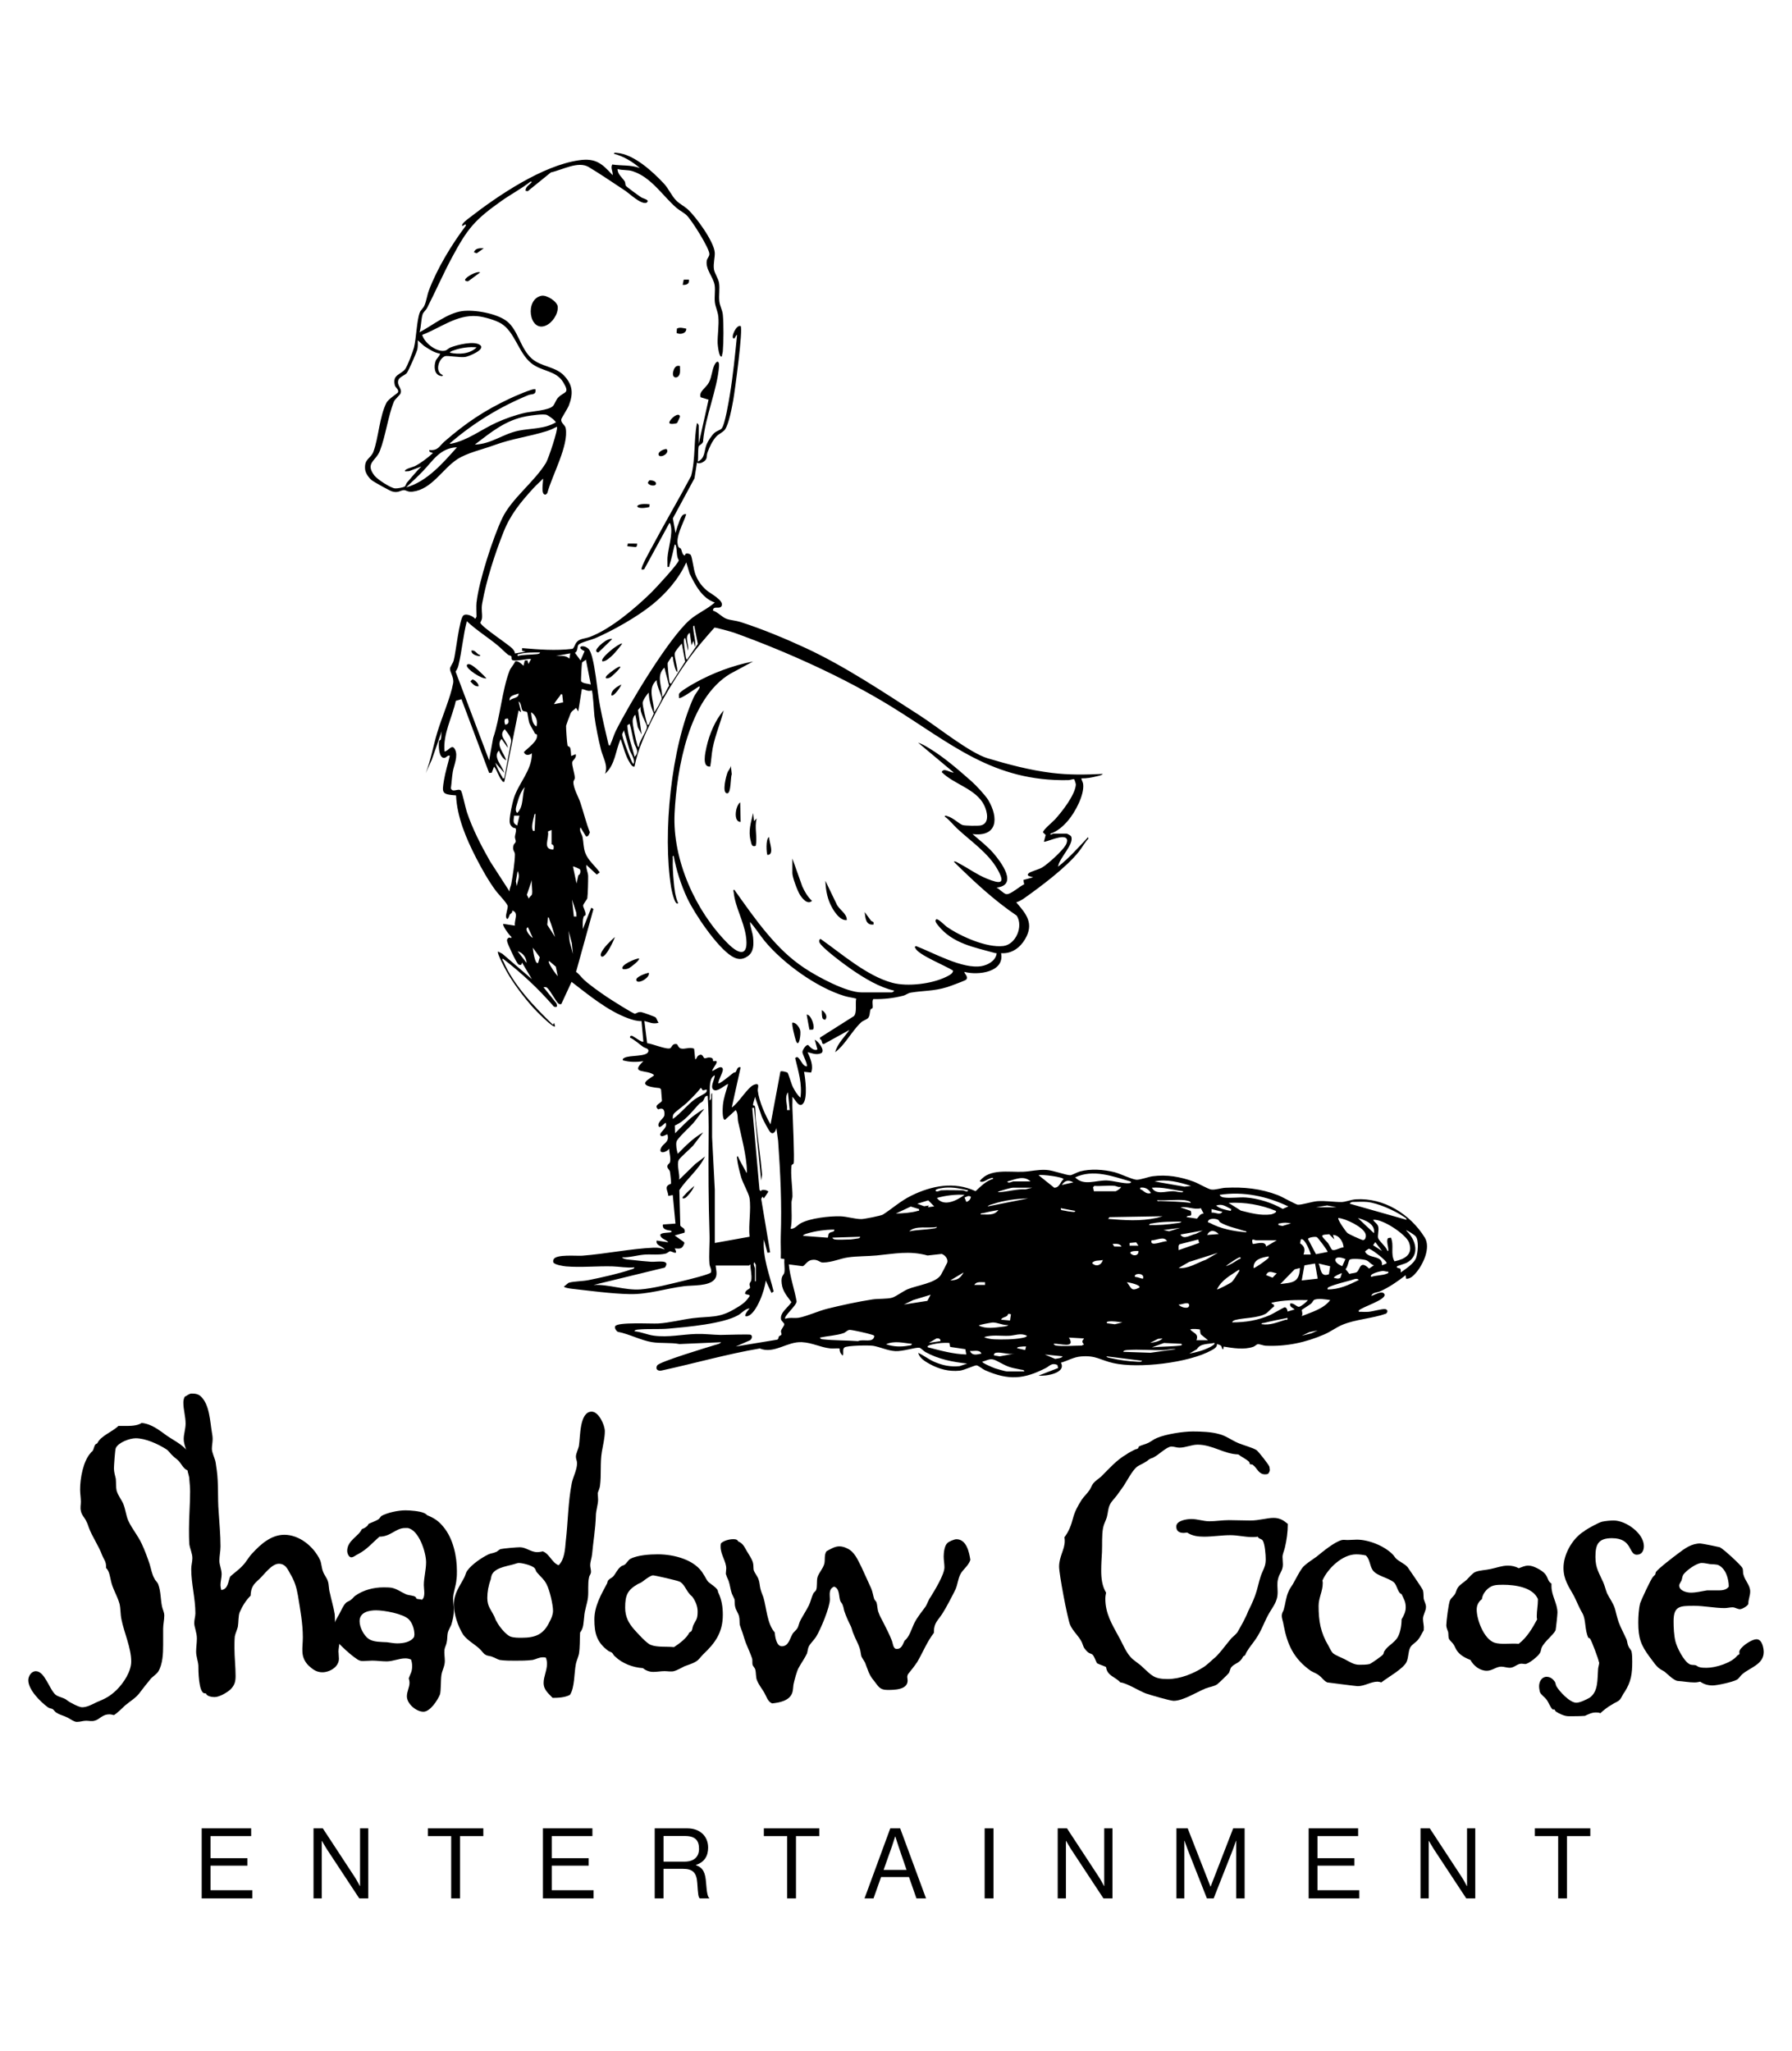 <?xml version="1.0" encoding="UTF-8"?>
<svg id="Layer_1" data-name="Layer 1" xmlns="http://www.w3.org/2000/svg" viewBox="0 0 804.16 920.33">
  <g>
    <path d="M90.51,820.38h22.2v3.47h-18.24v9.93h16.57v3.34h-16.57v11.03h18.77v3.65h-22.73v-31.43Z"/>
    <path d="M140.69,820.38h4.17l14.33,21.85c1.06,1.63,2.29,4.04,2.29,4.04h.09v-25.89h3.69v31.43h-4.04l-14.42-21.89c-1.01-1.54-2.33-3.91-2.33-3.91h-.09v25.8h-3.69v-31.43Z"/>
    <path d="M192.01,820.38h24.88v3.47h-10.46v27.96h-3.96v-27.96h-10.46v-3.47Z"/>
    <path d="M243.64,820.38h22.2v3.47h-18.24v9.93h16.57v3.34h-16.57v11.03h18.77v3.65h-22.73v-31.43Z"/>
    <path d="M293.82,820.38h14.68c5.54,0,9.27,3.47,9.27,8.62,0,3.82-1.67,6.55-5.45,7.78v.13c3.21,1.14,4.22,3.34,4.53,8,.35,5.05.88,6.33,1.45,6.72v.18h-4.27c-.66-.57-.79-1.76-1.14-7.03-.31-4.62-2.15-6.24-6.38-6.24h-8.75v13.27h-3.96v-31.43ZM297.78,835.32h9.32c4.39,0,6.59-2.2,6.59-5.76,0-3.82-1.76-5.76-6.38-5.76h-9.54v11.52Z"/>
    <path d="M342.78,820.38h24.88v3.47h-10.46v27.96h-3.96v-27.96h-10.46v-3.47Z"/>
    <path d="M399.51,820.38h4.44l11.61,31.43h-4.31l-3.34-9.58h-12.53l-3.39,9.58h-4.04l11.56-31.43ZM396.52,839.02h10.29l-3.6-10.55c-.61-1.76-1.41-4.44-1.41-4.44h-.09s-.83,2.64-1.45,4.44l-3.74,10.55Z"/>
    <path d="M441.86,820.38h3.96v31.43h-3.96v-31.43Z"/>
    <path d="M474.64,820.38h4.17l14.33,21.85c1.06,1.63,2.29,4.04,2.29,4.04h.09v-25.89h3.69v31.43h-4.04l-14.42-21.89c-1.01-1.54-2.33-3.91-2.33-3.91h-.09v25.8h-3.69v-31.43Z"/>
    <path d="M527.94,820.38h5.05l10.2,26.11h.09l10.11-26.11h5.14v31.43h-3.78v-25.85h-.09s-.83,2.46-1.41,3.96l-8.62,21.89h-3.03l-8.62-21.89c-.61-1.58-1.41-3.96-1.41-3.96h-.09v25.85h-3.56v-31.43Z"/>
    <path d="M587.26,820.38h22.2v3.47h-18.24v9.93h16.57v3.34h-16.57v11.03h18.77v3.65h-22.73v-31.43Z"/>
    <path d="M637.45,820.38h4.17l14.33,21.85c1.06,1.63,2.29,4.04,2.29,4.04h.09v-25.89h3.69v31.43h-4.04l-14.42-21.89c-1.01-1.54-2.33-3.91-2.33-3.91h-.09v25.8h-3.69v-31.43Z"/>
    <path d="M688.77,820.38h24.88v3.47h-10.46v27.96h-3.96v-27.96h-10.46v-3.47Z"/>
  </g>
  <g>
    <path d="M213.88,270.13c.97-9.22,7.43-29.17,11.54-37.7,4.25-8.82,14.46-16.26,19.62-24.81,1.08-1.8,5.57-15.23,4.87-16.14-1.48.77-3.02,1.48-4.62,1.98-8.09,2.51-15.39,3.3-23.68,6.34-5.14,1.89-12.07,3.39-16.5,6.32-6.69,4.43-11.35,13.45-19.94,14.48-2.22.27-2.85-.68-3.9-.68-1.47,0-2.65,1.46-5.38.56-1.2-.4-7.98-4.15-9.03-4.98-1.39-1.1-2.87-3.22-3.02-4.98-.42-4.81,2.54-4.61,3.75-7.9,2.29-6.2,2.65-15.46,5.79-21.83.9-1.82,5.09-4.3,5.25-4.78.45-1.37-1.18-1.96-1.47-3.22-1.12-4.8,2.64-4.55,4.66-7.18,1.01-1.32,3.5-7.85,3.95-9.66,1.06-4.24,1.24-12.26,2.62-15.79.37-.95,1.58-1.93,2.09-3.11.88-2,1.18-4.6,2.01-6.8,3.76-9.94,10.23-20.59,16.6-29.03l-.2-.59-1.4.8c-.79-.88,2.57-3.25,3.23-3.77,12.97-10.06,32.71-23.37,49.1-25.75,7.5-1.09,10.38,1.49,15.11,6.7.22-1.65-1.06-3.18-.18-4.8,4.23.64,8.26.08,12.39,1.6-3.31-2.88-7.31-5.28-11.61-6.41-.1-.69.95-.42,1.39-.39,7.58.6,16,8.4,21.04,13.79,2.1,2.25,3.4,5.48,5.57,7.64,1.43,1.43,3.51,2.46,5.01,3.8,3.74,3.33,11.87,14.57,12.21,19.45.15,2.12-.75,4.97-.36,7.53.27,1.82,1.97,4.14,2.28,6.13.41,2.63-.17,5.61.14,8.27.24,2.08,1.38,3.92,1.57,6.03.39,4.21.34,12.18-.02,16.42-.06.75-.39,1.45-.4,2.2-1.3,1.15-1.9-5.24-1.92-5.8-.1-3.74.68-8.07.31-12-.21-2.24-1.31-4.37-1.55-6.45-.29-2.42.25-5.16-.08-7.53-.51-3.72-4.28-7.23-3.54-11.22.17-.94,1.12-1.74,1.16-2.86.09-2.51-7.95-15.27-10.18-17.39-1.36-1.29-3.23-2.18-4.62-3.38-6.08-5.26-11.25-13.71-19.61-16.41-2.32-.75-4.55-.31-6.8-1-.04,2.3,2.05,3.79,3.15,5.45.45.68.26,1.58.55,2.05.33.53,6,4.63,6.97,5.24s4.16,1.11,2.27,2.42c-2.53.79-7.57-4.15-9.61-5.49-5.14-3.37-11.1-7.47-16.27-10.55-4.76-2.84-11.9,1.32-16.97,2.4l-10.39,8.43-.94-.14c-.23-1.85,1.79-2.71,2.8-4l-.59-.19c-4.08,3.22-8.75,5.65-12.98,8.64-12.09,8.55-15.26,12.35-22.26,25.37-4,7.45-7.38,15.26-11.24,22.78-.45.88-1.66,1.82-1.98,2.83-.69,2.22-.63,5.65-1.38,8.02,5.76-3.04,12.54-8.61,19.11-9.5,5.54-.75,15.59,1.03,20.08,4.53,5.11,3.98,6.01,12.22,11.22,16.8,4.2,3.68,10.6,3.52,14.43,7.58,4.01,4.25,4.19,8.13,2.18,13.41-.53,1.39-3.33,5.7-3.41,6.23-.25,1.72,1.71,2.43,2,4,1.42,7.74-6.19,21.29-8.22,28.97-.23.39-.6.9-1.12.81-1.92-.32-.69-5.78-.84-7.18-1.41,1.52-3.02,2.86-4.41,4.4-5.64,6.21-10.18,11.67-13.3,19.52-3.93,9.89-7.7,21.58-9.59,32.04-.52,2.9.11,4.41-.09,6.69-.07.81-.73,1.78-.72,2.01.12,1.63,12.43,9.6,14.32,11.59.63.67,1.08,1.26,1.21,2.21l4.78-.8-1.6-.4v-1.2c7.51.63,15,1.25,22.56.33.74-.24,1.17-1.99,1.69-2.71,1.44-2.01,3.81-1.75,6.17-2.64,9.39-3.53,20.47-12.98,27.63-20,1.72-1.68,12.29-13.07,12.27-14.41-1.07-1.65-.76-4-1.17-5.91-.08-.39-.14-1.2-.69-1.1-.69,2.97-1.38,6.24-2.3,9.13-.21.68.17,1.05-.91.87.05-1.39-.09-2.81,0-4.2.29-4.16,2.56-10.88,1.39-14.62-.12-.38-.06-.91-.59-.79l-11.29,20.72-1.12.09c-.68-.67,4.02-8.93,4.73-10.27,5.66-10.67,11.83-21.07,17.49-31.75,2.02-7.74,1.11-15.86,2.6-23.62.4-.17.8.93.8,1v8.21l4.42-19.8-3.55-1.08c-1-2.53,2.48-4.21,3.75-6.73,1.25-2.47,1.33-5.36,2.38-7.63,1.05-2.26,2.32-2.16,2.12.48-.77,10.25-6.21,22.71-7.14,33.32.25,1.27-1.92,2.2-1.99,2.5-.4,1.7-.17,5.05-.39,6.93,3.44-1.61,2.7-4.77,3.98-7.83.6-1.44,2.26-3.96,3.41-5,1.04-.95,2.52-1.25,3.24-1.96,1.49-1.48,3.27-12.39,3.72-15.09,1.48-8.9,2.35-18,3.26-26.95-.64,0-.85,1.58-1.4,1.59-1.72.02.93-6.35,3-5.59,1.17,1.25-2.62,29.43-3.33,33.29-.6,3.3-1.92,10.52-3.68,13.14-.71,1.06-2.92,2.09-3.79,3.01-1.86,1.95-3.24,4.95-4.14,7.47-.35.98-.08,2.03-.64,2.96-.57.95-2.94,2.36-4.03,1.37l-1.1,7.07-9.71,17.98,1.19,6.57c.4-1.36.77-2.78,1.31-4.1.66-1.62,1.36-4.87,3.5-4.3-1.18,3.93-5.24,10.51-3.51,14.53.26.61.95.61,1.13.96.48.91.44,2.19,1.39,2.92l.55-.05c-.2-1.27,2.06-.76,2.48-.08.7,1.13,1.22,6.44,2.06,8.65,1.1,2.88,2.64,5.05,4.92,7.09,1.66,1.48,8.3,4.74,6.8,7.22-.93,1.54-3.77-.46-3.81,1.99,2.16.63,4.09,2.99,6.11,3.7,1.78.63,4.21.76,6.2,1.4,9.6,3.07,20.04,7.4,29.19,11.64,17.67,8.19,34.9,19.77,51.33,30.33,7.8,5.01,22.39,16.79,30.44,19.19,9.31,2.78,18.93,5.34,28.68,6.54,7.86.97,15.07.85,22.96.46-.35.62-2.02.91-2.72,1.08-2.22.55-4.61,1-6.89.92.11.99.68,1.49.81,2.59.58,4.91-3.68,12.76-6.83,16.41-2.14,2.49-4.64,4.71-7.8,5.81-.54,1,1.13,0,1.2,0h6c.29,0,1.82.83,2.01,1.19,1.71,3.35-5.6,10.04-5.81,13.62,4.95-3.89,9.11-8.63,13.41-13.21l.2.59c-1.71,1.82-2.85,4.06-4.41,6-5.68,7.08-16.88,15.44-24.43,20.8-.98.69-2.41,1.51-3.57,1.83,4.64,5.33,8.07,9.56,3.95,16.55-2.28,3.87-6.07,6.62-10.75,6.26,1.66,8.59-10.36,10.03-16.41,8.41-.49.43,2.05,2.14.69,3.5-.42.42-7.34,2.97-8.49,3.32-6.17,1.89-10.52,1.5-16.33,2.48-1.26.21-2.28,1.12-3.41,1.39-4.52,1.11-8.66,1.62-13.32,1.49-.79.55-.16,2.95-.38,3.95-.07.33-.72.29-.92.76-.47,1.1-.21,2.69-1.06,3.73-.61.74-2.23,1.19-3.08,1.92-2.71,2.35-6.13,7.75-8.74,10.68-.89,1-1.94,2-3,2.8,1.06-3.97,4.16-6.75,6.4-10l-11.48,6.34c-1.26.11-.47-1.97-1.74-2.16l.04-.76,15.2-9.62c1.45-1.63.52-5.61,1.02-7.84-1.75-.48-3.5-.64-5.25-1.17-12.51-3.78-27.54-14.66-35.8-24.64-2.3-2.78-4.15-5.94-6.62-8.59.08,2.37,1.19,4.64,1.4,7.01.27,3.1.37,6.42-2.42,8.37-2.5,1.75-4.64,1.53-7.15,0-6.54-4-16.69-19-19.99-26.05-2.76-5.9-4.92-12.54-6.07-18.95-.7-.09-.38.91-.4,1.39-.13,3.19.1,6.82.4,10.01.32,3.32.62,6.74,2,9.8-1.54,1.49-3.05-6.46-3.15-7.05-3.91-24.05-.01-63.08,10.15-85.41.6-1.32,2.12-3.07,2.6-4.21.1-.24.07-.68-.19-.59-1.23.62-8.35,5.88-9.01,5.2.04-.58-.11-1.25,0-1.8.21-1.05,5.51-4.08,6.8-4.81,8.08-4.55,17.32-8.01,26.43-9.79l-10.27,5.53c-18.54,11.07-24.01,42.64-24.97,62.69-.99,20.71,9.34,43.71,23.83,58.26,5.48,5.5,9.55,5.81,8.17-3.37-.99-6.57-4.81-13.03-5.45-19.37-.04-.44-.47-1.36.28-1.28,4.78,6.69,9.5,13.52,14.83,19.8,5.18,6.11,9.97,10.87,16.67,15.35,5.82,3.88,18.81,10.88,25.54,10.88h13.61c.07,0,1.17-.39,1-.8-6.67-1.54-12.97-5.38-18.62-9.2-2.5-1.69-14.59-10.47-14.93-12.7-.11-.71-.03-.88.54-1.32,9.59,6.72,20.81,16.67,32.3,19.73,6.8,1.81,17.66.49,24.02-2.64,1.05-.52,3.37-1.55,3.13-2.87-3.18-2.12-15.51-6.98-16.84-10-.24-.55-.62-.35.21-1.01,7.88,3.01,21.01,10.5,29.44,9.02,2.85-.5,6.09-2.28,6.73-5.28.17-.82-.04-.42-.53-.55-9.26-2.61-19.1-4.18-25.65-12.39-.5-.62-1.87-2.19-.78-2.81.96-.2,3.66,2.69,4.63,3.37,6.12,4.28,17.87,9.52,25.38,8.64,5.64-.66,9.09-8.85,6.02-13.63-10.32-6.99-19.39-15.47-28.24-24.2.64-.41,1.81.48,2.41.79,4.06,2.11,8.11,5.08,12.41,6.81,5.95,2.39,8.58,2.6,4.86-4.06-4.16-7.46-11.97-12.64-18.09-18.34-1.88-1.75-3.51-3.95-5.6-5.41-.08-.76.81-.32,1.2-.2,2.81.85,5.12,3.41,6.79,3.96,1.08.35,6.97.43,8.13.17,4.16-.93,2.87-6.29,1.56-8.99-3.63-7.47-13.58-9.38-19.09-14.94.85-2.18,3.81.36,5.41.2l-16.01-13.41c1.76.54,3.6,1.68,5.17,2.63,6.54,3.94,13.13,9.73,18.86,14.76,1.91,1.68,6.3,6.38,7.53,8.48,4.62,7.92,4.14,16.53-7.14,15.15,3.15,2.75,6.67,5.44,9.41,8.6,3.38,3.92,11.24,14.39,1.4,15.41,1.17.58,3.19,2.72,4.3,2.94,1.89.38,6.15-3.63,8.08-4.4l-.37-1.94,4.4-1.21-2.01-.58c-.62-.54-.48-.69,0-1.23.61-.7,4.51-1.71,5.9-2.51,2.66-1.52,9.2-7.52,10.7-10.11.38-.66.78-1.73.58-2.48-.85-3.17-9.76,1.51-10.35.91l.79-2.97-1.21-1.2c.11-1.25,4.25-4.53,5.42-5.83,3.15-3.48,8.94-10.83,9.33-15.52.04-.47-.6-2.34-.77-2.47-.26-.19-1.87.37-2.54.39-33.96.71-52.61-16.42-79.51-33.01-21.1-13.01-47.18-24.73-70.53-33.14-.95-.34-8.39-2.42-8.82-2.28-3.97,4.48-7.9,8.98-11.41,13.84-7.53,10.4-16.08,25.11-20.95,37.09-1.52,3.72-2.77,7.53-3.54,11.48-1.13.04-1.71-1.19-2.21-1.99-1.93-3.07-2.77-7.05-3.99-10.42-2.36,5.24-2.39,11.54-7,15.61,1.45-3.83-.85-7-1.81-10.8-1.21-4.79-2.3-10.17-2.95-15.06-.22-1.68-.66-11.18-1.24-11.58-1.81.66-2.73-.42-4.41-.58l-1.61,10.01-.99-1.6c-.85.95-1.78,1.17-2.41,2.39-.25.48-2.06,5.42-2.07,5.73-.04,1.17.42,7.84.67,8.81.1.39.87.35,1.13.95.38.88.38,2.72.49,3.73l2-.8c.64,1.49-1.37,2.77-1.5,3.45-.29,1.54,1.16,5.46,1.13,7.18-.02.78-.61,1.17-.63,1.81-.07,2.79,2.29,6.74,3.12,9.26,1.47,4.42,2.55,8.99,4.27,13.33-.3.73-.67,2.14-1.76,1.81l-2.42-4.02c-.78,1.49.63,3,.89,4.31.48,2.39.37,4.84,1.24,7.17,1.26,3.38,4.47,5.85,6.49,8.73l-1.35.97-4.66-4.36c-.23,1.67.78,3.45.79,5.01.02,2.44-.09,7.69-.37,10.03-.03.29-1.81,2.55-1.87,3.18-.08.8,1.15,2.62,1.09,4.02-.03.7-.7.59-.81.9-.66,1.86-.4,3.76-.43,5.69l3.8-9.6.98.59-7.81,28.22c1.46.96,2.32,2.41,3.64,3.6,2.69,2.43,7.01,5.46,10.07,7.54,1.5,1.02,11.93,7.67,12.67,7.59.81-.08,1.24-.84,2.82-.7.68.06,6.09,2.02,6.48,2.36.56.49.81,1.78,1.38,2.42-2.59.71-4.01-.2-6.4-.79l1.24,9.96c2.12.17,8.86,3.01,10.37,2.25.73-.37.84-2.25,2.92-1.84.39.08.69,1.62,1.76,1.94,1.82.55,4.09-.82,6.04.16l.48,4.72c.7-.14.67-1.16,1.37-1.63,2.05-1.38,2.16,1,2.86,1.17.34.08,1.27-.37,1.96-.36,2.38.03,1.62,1.37,1.84,1.57.41.38,1.78-.52,1.58.65-.16.95-1.75,2.66-2.01,3.79.4.34,4.09-3.05,4.77-.94.41,1.27-2.08,4.96-1.97,6.55.39.43,5.22-3.5,5.82-4,1.75-1.46,1.12-.59,1.8-.99s.64-2.75,2.38-2.21l-4,18.01c2.97-1.79,7.15-9.16,10.02-10.2s1.52,1.34,1.67,2.67c.55,4.82,3.32,10.92,5.72,15.13l4.41-23.61c.14-.69,3.08.24,3.2.37.41.45,1.71,5.06,2.4,6.44.78,1.58,2.05,3.71,3.41,4.79.87-6.18-.98-11.87-2.38-17.78l.8-.45c1.55.37,2.33,4.1,4.39,4.22.64-.73-1.79-5.19-1.92-6.3-.11-.96,1.56-3.5,2.52-3.32.24.05,2.29,3.02,4.21,2.02l-1.2-4.4c1.45.65,4.86,4.82,2.93,6.04-2.2.98-4.04.04-6.14-.43,1.22,2.78,2.76,6.12,1.55,9.15l-3.15-.34c.64,3.13,1.57,11.38-.23,13.98-1.9,2.75-3.77-1.64-4.98-2.78.06,1.66-.09,3.36-.02,5.02.13,2.98,1.04,23.75.55,24.9-.22.52-.87.29-.96,1.08-.48,3.97.47,9.36.44,13.65,0,.94-.42,1.82-.43,2.77-.06,3.93.38,7.98-.38,11.82,1.85.13,3.07-1.7,4.52-2.48,4.26-2.31,12.85-3.25,17.71-3.13,2.97.07,6.84,1.31,9.58,1.25,1.28-.03,8.78-1.49,9.61-2.03,4.26-2.73,7.82-6.06,12.73-8.48,9.14-4.5,19.27-6.47,28.84-2.01,2.35-2.16,4.68-4.62,7.86-5.53.1-.73-.83-.33-1.22-.22-1.66.47-3.39,2.26-4.78,1.22,4.4-5.76,13.01-3.91,19.43-4.18,3.51-.15,6.68-1.05,10.41-.83,3.13.18,8.99,2.42,10.8,2.38.71-.01,3.13-1.36,4.28-1.67,4.76-1.31,10.76-.9,15.52.31,2.63.67,7.74,3.19,9.84,3.39,1.56.15,5.27-1.28,7.22-1.55,6.42-.88,12.64.2,18.67,2.46,1.96.73,6.28,3.29,7.74,3.49,1.82.24,4.43-.71,6.35-.8,8.36-.4,15.7.34,23.54,3.31,1.77.67,8.08,4.24,8.92,4.29,1.9.12,6.35-1.4,8.79-1.58,3.67-.27,7.38.41,10.8.39,1.69,0,4.36-1.08,6.39-1.22,12.68-.83,24.5,6.7,30.97,17.09,2.88,4.62-.74,12.21-3.95,15.93-1.07,1.24-2.63,2.8-4.39,2.61l-.2-1.59c-3.59,2.8-7.37,5.42-11.54,7.28-1.3.58-3.22.37-3.88,1.92.48.38,4.99-2.94,5.97-.55.59,2.46-9.98,5.55-11.57,7.17-.17.91.4.55.99.6.98.07,2.24.08,3.22.02,1.91-.12,6.26-1.42,7.58-1.23,1.24.17,1.36,1.27.43,2.04-6.15,2.21-13.78,2.52-19.75,5.07-2.55,1.09-5.12,3.01-7.82,4.19-8.5,3.71-17.18,5.56-26.48,5.13-1.05-.05-2.77-.81-3.55-.68-.49.08-1.27.92-1.98,1.17-4.2,1.44-8.99.6-13.28-.09l-.21,1.21c-.71-.02-.49-1.1-1-1.6-.42-.41-1.25-.52-1.79-.8.13,1.5-1.37,2.24-2.53,2.88-10.14,5.62-32.71,8.23-43.91,5.73-5.95-1.33-7.85-3.58-14.6-3-3.4.29-5.82,1.9-9.01,2.8,2.57,4.68-6.83,6.16-10.01,5.8l8.79-3.42-.38-1.39c-2.58-1.07-3.43.5-5.07,1.35-9.9,5.12-16.77,5.68-27.35,1.05-1.03-.45-3-2.12-3.83-2.2-.83-.08-5.52,2.19-7.59,2.4-4.76.48-9.28-.71-13.41-2.99-2.01-1.11-4.58-2.61-5.19-5.01,2.56,1.14,4.74,2.97,7.33,4.07,3.71,1.58,7.18,2.29,11.24,1.89l3.44-1.15c-6.66-.74-12.76-1.92-18.69-5.13-.81-.44-2.09-1.85-2.78-1.96-1.66-.27-7.52,1.68-10.77,1.5-3.55-.2-6.99-1.91-10.01-2.39-1.8-.29-11.66-.16-12.83.74-1.06.81-.22,2.6-.76,3.64-1.04-.83-1.48-1.85-1.42-3.18-1.37-.13-2.81.12-4.18-.02-4.37-.46-8.11-2.58-12.8-2.81-6.69-.33-12.37,5.45-18.86,2.83-14.83,2.52-29.4,6.73-44.13,9.91-1.66.33-2.85-.69-1.88-2.32.99-1.66,22.67-8.15,26.03-9.19.72-.22,2.29-.5,2.59-1.2l-18.63.82c-3.99-.75-8.39-.22-12.35-.86-4.95-.8-10.32-3.7-15.35-4.64-.7-.44-1.62-1.75-1.13-2.54,1.19-1.91,16.18-1.01,19.24-1.19,5.25-.31,10.43-1.74,15.62-2.39,7.5-.94,11.58.1,18.51-4.01,2.89-1.71,4.97-2.84,6.89-5.81.42-.96-1.75-.58-2.01-1.21.03-1.56,1.93-1.93,2.21-2.56.17-.39-.3-1.18-.2-1.79s.69-1.04.78-1.66c.35-2.35-.37-4.66-.39-6.98-.31-.09-.48.4-.6.4h-15.01c.19,2.03,1,4.28-.39,6.11-2.49,3.27-9.95,2.67-13.76,3.16-8.22,1.04-16.17,3.75-24.49,3.56-8.22-.18-17.73-1.5-26-2.42-.57-.06-3.43-.47-3.4-1,.65-.37,1.68-1.54,2.28-1.72,2.24-.64,6.13-.6,8.85-1.16,5.46-1.11,13.74-2.93,18.88-4.73.6-.21,1.43-.24,1.6-1-3.26.36-6.66-.33-9.79-.42-6.75-.2-14.22.56-20.83.01-1.13-.09-5.4-.72-5.77-1.86-.15-.48-.07-.9.15-1.34,1.15-2.34,10.29-1.41,12.81-1.6,10.39-.78,21.85-3.17,32.03-3.59,2.06-.08,3.1.12,5,.79-1.06-1.57-4.18-1.69-3.6-4l5.2.79c-.97-1.35-3.43-1.45-3.59-3.37.21-.95,3.39-.92,4.19-1.04.54-.08,1.25-.19.6-.79-1.73-.26-4.05-.54-3.6-2.8l5.61-.4-1.21-12.81-1.98.39c-.21-2.59-2.22-4.25,1.2-5.46.12-.49-.34-4.79-.5-5.46-.2-.81-1.07-1.39-1.14-2.11-.1-1.15.91-1.34,1.14-2.05.57-1.84-.36-4.24-.32-6.12-1.38,1.93-5.18,2.54-3.54-.55,1.05-1.98,3.76-2.38,2.74-5.86-.17-.2-2.88,1.79-3.2.19-.25-1.27,3.55-3.23,2.4-5.39-.49.17-2.81,2.95-3.19,1.39-.47-1.89,2.48-3.35,2.62-4.77.22-2.23-.41-3.64-2.77-2.65-2.28-1.95,1.35-2.71,1.69-3.86l-.4-5.07-.6-.6c-13.02-1.17-2.56-4.88-2.55-5.86-2.94-2.65-11.15-.25-4.8-6.2-3.19.42-6.07.46-9.2-.41-.14-.68.16-.82.68-1.11,2.43-1.35,10.06-.35,10.77-2.87.38-1.36-1.51-1.46-2.38-2.08-1.95-1.4-3.65-3.07-5.87-4.14-.04-.51.26-.95.82-.82.88.19,4.6,3.23,5.19,2.63l-.83-9.18c-2.23-.02-4-.56-6.08-1.32-9.1-3.33-17.7-10.46-25.31-16.31l-4.62,9.99c-.43.06-.81.07-1.19-.18-1.03-.68-3.76-5.99-5.16-7.15-.56-.46-.99-.26-1.63-.26l5.8,7.21c.51,1.4.41,1.93-1.11,1.51-6.92-7.99-14.52-15.1-22.9-21.53-.6.31.11.97.27,1.33,4.43,10.47,14.06,20.51,22.15,28.29l.59-.8.4,1.59c-.98.79-8.81-7.28-9.81-8.4-4.11-4.56-8.85-10.82-11.87-16.15-.71-1.24-4.51-8.3-3.93-9.07l1.97,1.02,13.23,11.38-4.4-7.41-.4,1.01c-.44.03-.81.03-1.21-.19-.82-.45-5-9.28-5.13-10.52-.07-.62.04-.93.52-1.34.78-.67,1.57.67,1.41-.55-.85-.6-4.26-5.17-3.6-5.81l5.2.8c-.44-2.51,1.98-5.74-1.19-6.8.16,1.16-.83,1.36-1.17,1.92-.07.12-.96,3.39-1.61,1.03-.25-.89.75-3.69.75-4.81,0-1.18-4.31-5.56-5.35-6.98-3.3-4.48-6.3-9.81-8.85-14.77-4.41-8.59-8.57-18.28-9-28.03-6.47-.43-6.35-1.11-5.42-6.81.61-3.74,1.79-7.31,2.62-10.99-1.07-.48-1.63,1.27-2.92.94-2.13-.53-2.13-5.73-1.92-7.38.1-.73.71-.5.81-.86.27-.9.17-2.67.41-3.71l-4.5,12.91-2.7,5.9c2.29-5.81,3.33-11.95,5.09-17.92,1.97-6.66,6.08-16.06,7.23-22.41.49-2.68-1.57-4.98-1.4-6.65.08-.8,1.27-2.26,1.63-3.51.94-3.29,2.53-18.75,4.36-20.25,1.31-1.08,4.31.3,5.3,1.49.12.05.6-.94.6-1,0-2.01-.2-4.48,0-6.4ZM250.45,178.41c2.79-2.91,5.45-1.61,2.34-6.82-3.28-5.51-9.64-4.74-14.5-8.72-5.6-4.58-7.32-14.09-13.47-17.75-2.57-1.53-7.78-3.02-10.74-3.27-9.16-.76-16.45,5.32-24.61,8.41.95,3.64,6.75,8.12,10.43,7.02.7-.21,1.44-1.06,2.23-1.37,2.96-1.16,10.72-3.15,13.36-1.05,2.5,1.99-5.15,5.07-6.7,5.31-2.38.37-8.11-.75-9.13-.34-2.93,1.18-4.63,7.13-.98,8.45.12.62-.57.45-.97.38-2.92-.57-3.03-4.31-2.25-6.6.45-1.32,1.77-2.06,2.02-3.38-2.69-.4-4.94-2.02-7.17-3.44l-2.84-2.56c.02,1.36.07,2.67-.18,4.02-.23,1.22-4.13,10.09-4.82,10.79-.88.9-3.32,1.74-3.72,3.08-.76,2.54,1.74,3.54,1.04,5.84-.27.88-2.59,2.71-3.03,3.79-2.64,6.6-3.73,15.51-6.3,22.12-1.78,4.6-6.75,5.4-2.45,11.06,1.26,1.66,7.2,5.58,9.24,5.77.99.09,3.48-.36,4.31-.82.51-.28.6-1.24,1.09-1.81,2.12-2.41,4.12-4.94,6.41-7.2l-5.51,2.1-1.69.1c-1-.91,3.75-2.06,4.27-2.33,2.65-1.35,5.96-3.86,8.13-5.88-.59-.44-1.81-.2-1.6-1.4,3.95.45,4.51-1.83,6.8-3.81,9.72-8.41,17.78-13.84,29.48-19.35,1.44-.68,10.66-4.8,11.35-4.06.4,2.69-1.71,1.99-3.2,2.6-12.61,5.19-24.24,12.27-34.56,21.08-.35.3-1.3.78-.08.72,7.48-1.51,13.44-6.31,20.21-9.41,4.04-1.85,8.79-3.53,13.13-4.49,2.73-.6,10.55-1.04,12.38-3.03.71-.76,1.38-2.82,2.26-3.74ZM213.88,155.86c-3.16-.36-7.1.22-10.11,1.29-.5.18-1.81.52-1.89,1.1,3.99.89,8.98.62,12.01-2.39ZM248.15,188.03c-.55-.45-2.2-1.63-2.76-1.85-1.53-.6-7.24.25-9.18.61-9.36,1.71-15.8,7.11-23.13,12.69,7.36-.21,12.54-4.77,19.59-6.22,5.72-1.17,11.58-.68,16.83-3.79-.26-.38-1.03-1.18-1.35-1.44ZM205.08,200.69c-7.61.36-10.59,5.8-15.2,10.61-2.45,2.55-5.05,4.96-7.62,7.39,9.35-2.56,16.57-10.99,22.82-18ZM320.76,270.34c-5.71-1.9-8.79-7.86-11.28-12.94l-1.52-5.07c-3.28,7.31-9.06,13.97-15.26,18.97-6.91,5.57-17.57,11.61-25.7,15.12-1.47.64-6.87,1.91-7.5,3.01-.59,1.04-.1,2.63-1.48,3.52l2.51,3.4,1.8-4.18c-4.06-1.81-.83-3.22,1.59-1.2,1.47,1.22,2.35,6.1,2.72,8.09,1.07,5.88,1.54,11.88,2.63,17.78,1.09,5.9,2.54,11.7,3.88,17.54,1.04.18.62-.15.83-.57.86-1.68,1.42-3.96,2.29-5.71,5.95-11.99,23.76-41.67,33.29-49.97,3.48-3.04,7.84-4.77,11.21-7.8ZM229.41,294.43c-.15-.23-1.08-.35-1.5-.7-1.58-1.31-3.05-2.87-4.63-4.18-4.51-3.71-9.54-6.81-13.79-10.82-1.65,6.4-2.2,13.32-3.73,19.69-.27,1.15-.66,1.97-1.32,2.92l15.06,39.83,1.79-10.01c3.16-9.14,3.98-21.47,7.38-30.25.48-1.24,1.96-2.78,2.51-4.09,1.08-.62,2.99,1.16,3.73,1.92l.6-2.4h1.2s.4,1.6.4,1.6l1.2-2.2c-1.59-.38-7.81,1.43-8.63.21-.26-.39-.04-1.18-.26-1.53ZM308.34,295.95l4.82-7.02-1.62-8.18c-.67-.11-.44.97-.41,1.41.15,2.69,1.18,5.42.81,8.19l-.8-2.8-.79,2-.81-5.6c-2.66,1.62-.19,5.46-.8,8l-1.2-5.6c-.46-.13-.58.46-.61.79-.15,1.35.43,5,.67,6.56.08.53.14,2.17.74,2.25ZM301.14,306.76l6.34-9.91-1.53-8.1c-.74.83-2.98,3.39-3.14,4.3-.33,1.85,1.35,6.3,1.14,8.51-.72-.41-1.09-2.1-1.31-2.89-.35-1.27-.6-2.61-.69-3.92-.93-.23-.66.19-.91.51-.29.37-1.31,1.87-1.4,2.2-.19.74.53,7.08.73,8.29.08.47.24.95.78,1.02ZM242.3,292.75c-2.89.01-6.35-.07-9.14.68-.71.19-1.04-.12-.86.92,2.73-.68,5.78-.52,8.57-.83.39-.04,1.5-.18,1.43-.76ZM255.91,293.15l-6.4,1.19c2.22.04,4.25-.45,6,1.2l.4-2.4ZM265.12,307.16l-2.2-11.2c-.41.58-1.51.81-1.74,1.46-.14.39-.55,7.9-.41,8.29.95,1.04,2.98.96,4.35,1.45ZM297.15,312.76c1.43-1.26,1.98-3.49,3.12-5.06l-2.12-8.14c-3.93,3.7-.94,8.57-1,13.2ZM293.54,319.57c.82-.72,3.45-5.47,3.45-6.2,0-1.36-2.58-6.1-2.26-8.21-4.48,3.57-1.18,9.55-1.19,14.41ZM291.13,325.17l2.26-5c-1.24-2.96-2.2-6.16-2.26-9.41-.86.82-2.71,3.52-2.74,4.58-.05,1.39,1.45,7.58,1.93,9.24.17.58-.23.7.81.58ZM232.69,311.16c-1.67.72-4.32.84-4,3.2,1.2-1.36,4.25-.97,4-3.2ZM252.31,311.56c-.93-.25-.67.22-.92.51-.32.37-2.93,3.67-2.68,3.89l3.99-.81-.4-3.59ZM219.49,346.79l-12.4-33.06-2.54.73c-1.65,7.6-5.79,14.72-5.08,22.72,1.86-.16,3.3-3.65,4.71-.91,1.53,2.98-.48,7.02-.99,10.03-.42,2.47-.52,4.94-.86,7.41.76,2.2,3.43-.25,4.55,1.08.52.63,2.04,7.8,2.58,9.43,2.58,7.76,6.47,15.24,10.5,22.32l8.72,13.49c-.11-1.23.54-2.29.76-3.45.64-3.44,1.62-9.86,1.63-13.22,0-1.34-1.34-1.84-.61-4.16.17-.54.85-1,.95-1.47.14-.69-.4-1.48-.34-2.29.07-1.03.63-2.11.45-3.24.12-.85-.89-.52-1.44-.96-1.35-1.07-1.45-2.12-1.35-3.77.14-2.2,1.12-6.88,1.77-9.05,2.05-6.91,8.24-12.66,8.19-20.42-1.24.95-3.04,1.16-3.58-.57,1.7-1.77,6.38-4.9,5.88-7.67-.07-.38-.85-.42-.97-.67-.75-1.53-1.71-2.97-2.33-4.29-.6-1.3-.89-4.84-1.17-5.24-.35-.5-1.53-.19-2.03-.77-.69-.79-.48-3.45-1.79-4.01l1.2,4.8-1.19-.8-6.41,32.02c-.74.18-.78-.25-1.13-.66-1.47-1.69-1.99-4.41-3.47-6.14l-1.05,2.75-1.15.05ZM286.73,335.18c-.16-2.46,3.58-7.03,3.58-9.01,0-1.47-3.5-6.56-2.78-9.01l-1.2,1.41,1.6,11-1.72-3.28-1.09-5.52c-.71.26-1.2,1.98-1.22,2.6-.08,1.78,1.37,8.54,1.97,10.46.17.53.14,1.22.85,1.34ZM240.7,325.97c.86-2.25-.29-5.17-2.39-6.4.3,2.14.34,5.14,2.39,6.4ZM227.86,322.39l-1.2.21c-.47.92-.24,1.63.04,2.56,1.7-.13,1.8-1.51,1.17-2.77ZM284.74,339.58c2.42-2.28.52-3.97-.12-6.09-.86-2.87-1.14-5.88-2.08-8.72l-1.02.67c.21,4.88,2.15,9.44,3.23,14.14ZM226.29,349.19l3.12-16.62c-.11-2.21-1.7-3.73-2.92-5.4-3.1,3.14,1.07,5.08,1.4,8.4l-2.8-4c-2.84,2.75,1.43,6.57,2,9.61-1.59-.96-2.55-2.71-3.2-4.4-2.88,2.9,1.61,6.94,2.4,10.01l-4-4.6c.62,2.13,1.92,4.63,3.11,6.49.25.39-.04.71.9.52ZM284.33,342.78c.88-2.26-1.47-4.68-2.01-6.99l-2.38-8.22c.01.66-.63,1.27-.69,1.85-.14,1.43,2.92,9.1,3.69,10.95.28.67.76,2.08,1.39,2.4ZM235.49,353.19c-1.62,1.53-2.81,4.99-3.39,7.21-.35,1.35-1.24,3.31,0,4.39,3.08-3.03,2.01-7.79,3.4-11.6ZM239.9,372.8l.4-7.6c-.58-.09-.56.71-.67,1.12-.41,1.46-1.19,4.71-.63,5.99.25.57.1.61.9.5ZM233.1,366h-2.4c-.14,2.02-.88,3.36,1.4,4.4l1-4.4ZM247.51,372.4l-1.62.67c.67,3.25-2.65,8.01,2.42,8.13.7-2.4-.8-2.25-.8-2.4v-6.4ZM260.25,390.08c-.09-.14-2.89-1.5-3.13-1.26l1.6,7.6.82-3.71c.93-.28,1.12-1.96.71-2.63ZM231.89,397.62c.43-2.47,1.61-4.43.4-6.8l-.79,4.61.39,2.19ZM238.7,401.42c.44-1.49-.32-4.86,0-6.6l-2.27,6.66.87,1.75c.13-.6,1.35-1.62,1.41-1.8ZM258.71,411.23l-.1-1.7-1.9-5.9.8,7.61h1.2ZM249.1,420.43c-.76-2.55-1.52-5.23-2.5-7.7-.17-.42-.12-1.19-.69-1.1l-.33,3.31,3.52,5.5ZM239.1,420.84l-2.2-4.8c-1.89.78,1.09,4.35,2.2,4.8ZM257.11,428.04l-.51-4.88-1.48-5.52.52,4.88,1.47,5.53ZM241.5,432.04l.71-2.54-3.1-4.27c-.02.71.97,7.94,2.39,6.8ZM236.29,432.04c-.04-2.32-1.72-4.64-4-5.2l4,5.2ZM249.42,433.73l-2.92-2.48c-.3-.06-.26.39-.19.59.54,1.72,2.76,4.75,3.99,6.21l-.88-4.32ZM326.76,486.48c-.58-.49-5.2,4.31-6.84,2.23-1.16-1.47.87-4.51.83-6.24-3.31,1.55-1.81,7.95-2.39,11.21,1.52-.41.17-2.69,1.19-3.2v19.83s1.22,23.58,1.22,23.58v23.83s15.6-2.8,15.6-2.8c-.58-5.33.78-12.26-.03-17.39-.32-2.02-2.93-6.59-3.69-9.12-.7-2.33-1.66-6.17-1.89-8.53-.04-.43-.24-1.1.39-.99,1,2.32,2.35,4.45,3.51,6.7.49.96.52.79.51-.11-.07-6.52-2.49-15.65-3.92-22.1-.37-1.66.06-3.65-1.09-5.31l-4.81,4.39c-1.41.02-1.04-5.51-.95-6.55.29-3.13,1.47-6.45,2.35-9.45ZM317.15,488.88l-1.76.38-.84-1.18c-1.95,2.44-4.15,4.66-6.4,6.81-1.16,1.12-5.23,4.02-5.84,4.96-.48.74-.41,1.41-.37,2.23,3.59-2.55,6.3-6.17,9.81-8.8,1.08-.81,4.57-2.55,4.99-3.01s.48-.76.4-1.4ZM354.38,498.09l-.79-8c-1.69,2.61-.15,5.17-.4,8h1.2ZM317.55,491.69c-1.45-.1-1.45,1.63-2.17,2.43-.46.52-1.22.74-1.63,1.17-3.28,3.53-6.36,7.81-10.91,9.71l.1,3.5c2.63-2.56,5.12-5.32,8.02-7.6.53-.42,4.7-3.48,5-3.21-1.78,2.03-3.23,4.37-5,6.41-1.33,1.52-7.12,6.76-7.4,8.21-.32,1.64.11,3.82.59,5.39,3.48-3.55,7-7.16,11.41-9.6l-4.59,6.01c-1.19,1.32-5.95,5.41-6.4,6.41-1,2.21.6,6.34.2,8.8l7.2-7.01,4.41-3.39c-2.75,5.83-8.05,9.81-11.52,15.09l.42,15.88c.41.98,2.46.95,1.92,3.2l-4.43,1.26,4.23,3.02.11.5c-.96,2.53-1.72,2.5-4.34,2.29,1.97,3.58-1.41,1.15-2.13,1.27-.44.08-1.08.87-2.1,1.1-3.04.7-6.56.15-9.58.43-3.27.3-6.49,1.34-9.81,1.2.72,1.02,3.28,1.03,4.61,1.19,2.74.33,5.66.6,8.41.8,2.51.18,8.98-1.26,6.19,2.6l-32.01,7.81c6.91-.35,14.18,2.49,21.01,2,5.53-.4,13.49-2.45,19.02-3.79,1.89-.46,12.06-2.91,12.62-3.8.53-1.28-.5-2.43-.62-3.8-.36-4.18.16-8.95.02-13.23-.46-14.59-.55-29.03-.4-43.6.07-6.23-.03-12.42-.42-18.63ZM348.38,506.1c-.16,1.21-1.22,3.2-2.6,1.99-.83-.73-3.31-5.63-3.88-6.93l-3.13-9.07c-.05,1-.94,2.91-.82,3.75.04.27.74.22.81.52.35,1.49.21,4.61.41,6.33.92,8.14,2.11,16.24,2.82,24.4l-.42,2.62-3.2-32.62h-.8s3.26,36.77,3.26,36.77l.55.65c.4-1.2,3.27-.41,3.41.22l-2.01,2.99-.59-.8-.6,1,4.01,24.01-1.2.2-1.61-6c-.58,8.26,2.46,15.57,4.39,23.38l-.98.63-2.6-5.6c-.25,4-4.03,14.53-7.89,15.93-2.88,1.04-.11-2.63.68-3.32-1.7-.17-3.54,2.04-5.07,2.93-6.78,3.92-22.92,5.32-31.16,6.07-4.45.41-9.63-.03-13.97.44-.39.04-1.51.18-1.43.76,2.97.26,5.7,1.57,8.65,1.96,6.55.87,12.68-.59,19.15-.77,3.72-.1,7.27.39,10.81.44,1.94.02,12.98-.42,13.55-.06.93.58.42,1.88-.32,2.45l-6.41,2.8,18.23-3c1.02-.04.8-1.04,1.15-1.52.29-.39.91-.47,1.04-.69.3-.5-.23-1.14-.14-1.72.15-.92,1.39-2.2,1.46-2.97.06-.73-1.31-1.39-1.46-2.41-.46-2.99,3.33-5.3,4.68-7.58-1.91-2.71-3.92-4.69-4.36-8.34-.45-3.82,1.04-3.61,1.23-5.18.22-1.78-.21-3.99-.03-5.83l-1.62-.25c.14-3.31-.11-6.65,0-9.97.51-14.63-.16-28.16-1.19-42.81l-.79-5.81ZM507.29,530.11c-7.96-2.3-16.76-5.66-24.81-1.81,3.86,3.96,9.13,1.24,14.22,1.38,2.78.08,7.65,1.51,9.99,1.23.55-.07,1.19-.26.6-.81ZM466.06,527.31l7.02,5.61c2.5,0,2.6-2.52,4.18-3.81,0-1-9.92-2.27-11.2-1.8ZM462.46,530.11c-3.17-2.93-6.88-.86-10.4,0,.23,1.14,2.29,0,2.6,0h7.81ZM481.67,530.52c-2.23-1.17-3.71-.95-5.2,1.19l5.2-1.19ZM534.51,532.12c-5.19-1.63-10.98-3.2-16.41-2l13.45,2.35,2.95-.35ZM500.29,532.11c-2.92-.29-6.24.21-9.21,0l-.56.63.36,1.77h9.81c.15,0,2.82-1.54,2.2-2-.95.37-1.97-.34-2.6-.4ZM422.23,534.11c3.24-.18,6.73,0,10.01,0,.27,0,2.03,1.11,2.2,0-3.45-.82-6.63-1.47-10.22-1.22-.44.03-5.43.5-4.18,1.62.79.35,1.76-.37,2.2-.4ZM463.26,532.91h-8.61c-1.05,0-4.83,1.14-6.06,1.55-1.06.36-.93.53.06.46,3.83-.27,7.66-1.46,11.55-1.26l3.05-.75ZM516.5,535.31c-1.09-1.79-2.66-2.73-4.8-2.4-.24,1.04.31.7.76,1.03,1.32.98,2.33,1.97,4.05,1.36ZM530.91,534.52c-4.67-.62-9.24-1.99-14.01-1.6,1.84,3.38,6.24,1.56,9.43,1.58,1.14,0,2.08.37,3.17.43.44.03,1.52.26,1.41-.41ZM578.14,541.32c-9.66-4.57-20.13-6.85-30.82-5.2.24.75,1.13,1.06,1.83,1.17,2.92.46,6.87-.2,9.98.03,5.55.41,11.69,2.36,16.51,5.12l2.51-1.12ZM432.84,536.12c-4.2-.25-8.36.29-12.41,1.39,3.15,4.24,9.08,1.07,12.41-1.39ZM435.64,536.92c-1.28-.62-1.66.03-2.8.41l.81,1.99c1.05-.35,2-1.19,1.99-2.4ZM461.26,537.72c-5.23.14-10.7.88-15.69,2.52-.61.2-2.09.52-2.32,1.08l18.01-3.59ZM419.23,541.31l-2.66-2.72-4.95,1.53,3.11,1.13,2.09-.34-.41.79,2.81-.4ZM531.51,538.52c-3.86-.38-8.28.28-12.21,0-.09.7.91.38,1.4.4,4.53.17,9.14.27,13.61.8.32-.71-2.39-1.16-2.8-1.21ZM613.57,539.32c-2.06-.21-4.66,0-6.8,0-.07,0-1.17.39-1,.8l25.41,7.21c.19-.7-1.12-1.3-1.59-1.61-3.96-2.64-11.31-5.92-16.02-6.39ZM572.54,543.33c-6.72-2.78-13.92-3.99-21.21-3.6l5.52,3.48c4.45,1.1,8.8,2.31,13.46,1.7.41-.05,2.9-.83,2.22-1.57ZM552.52,542.53c-2.48-1.14-3.88-2.59-6.8-1.6,1.6,1.44,4.52,2,6.6,2.4l.2-.8ZM590.55,541.72h9.21l-4.2-.83-5,.83ZM412.42,542.52l-3.71-1.14-6.7,3.13c3-.06,6.95-.32,9.82-1.18.58-.17.7.22.58-.81ZM538.9,542.13c-3.08.81-5.97-.95-9.19-.4l4.6,1.59c.24.41.37,1.6.15,1.96-.25.4-1.96.06-1.95.84l4.63.68c.92-1,1.38-2.2,2.97-2.28l-1.21-2.39ZM482.47,543.32l-6.4-1.2c-.27,1.09.82.9,1.52,1.07.99.23,2.46.49,3.47.55.44.02,1.52.26,1.41-.41ZM548.52,543.72l-4.8-1.2v1.59c1.54-.25,3.82,1.36,4.8-.39ZM448.05,542.92c-2.27.4-4.57.83-6.8,1.4-.45.12-1.3-.02-1.2.59,2.92-.06,6.02.71,8-1.99ZM521.7,545.73l-23.82.4-.59.8c7.46.58,14.37,1.14,21.76-.45l2.66-.74ZM600.56,546.52c-.52.5,3.32,6.16,4.2,6.81.72.53,5.72,2.81,6.6,3.04,1.4.37,1.78-1.56,1.45-2.66-.95-3.12-9-6.99-12.24-7.19ZM616.56,553.33c.68-4.21-3.93-5.86-7.2-6.8l7.2,6.8ZM547.45,548.39c-.21-.13-.37-.78-.76-1.02-1.13-.69-4.04-.83-4.57.56-.28.74.41.58.79.79,4.71,2.62,11.09,3.84,16.42,4.21.09-.59-.7-.53-1.12-.67-3.6-1.22-7.47-1.87-10.76-3.86ZM624.17,555.33c1.55,3.61-.33,7.11,1.6,10.63,4.6-.97,8.55-3.07,6.5-8.52-1.33-3.55-11.88-10.68-16.1-10.11.6,1.13,2.01,1.73,2.32,3.08.38,1.66-.44,4.18-.03,5.2.57,1.41,3.49,3.75,4.12,5.53.6.55.44-.44.41-.81-.1-1.45-.72-2.84-.35-4.33l.31-.48,1.22-.18ZM530.11,548.13c-4.2.02-8.89,0-13,.8-.58.11-1.24,0-1.41.79,4.04.04,8.16-.22,12.15-.85.53-.08,2.17-.14,2.26-.74ZM579.34,548.93c-1.82-.35-3.18-.44-5,0-.6.15-.71-.29-.6.79l1.75.37,3.85-1.16ZM420.43,550.53c-3.82.76-9.65-.8-12.41,1.99,3.45-.76,7.09-.67,10.55-1.25.47-.08,1.86-.12,1.85-.74ZM529.7,550.93l-7.6.99,2.55.56,5.05-1.56ZM374.39,551.73c-3.85-.02-8.39.6-12.09,1.71-.5.15-1.84.48-1.91,1.08l10.98.83c.38-.07.15-1.23.59-1.85.74-1.06,2.58-.4,2.43-1.77ZM539.71,552.13l-10,1.8c1.53,2.59,4.6.08,6.9-.3l3.1-1.5ZM546.92,553.72c-1.81-1.75-3.98-2.13-5.2.4l5.2-.4ZM635.24,554.67c-.41-.45-3.89-2.88-4.26-2.54,4.42,3.98,6.48,11.15.27,14.48-.77.41-4.11,1.37-4.27,1.54-.82.85,1.18.8,1.42,1.17.28.41.15,1.13.18,1.63,2.12-1.51,5.99-4.02,6.89-6.51.79-2.19,1.37-8.01-.24-9.76ZM596.48,553.79c-.56.14-3.47.03-3.12.93.33.84,1.94,2.22,2.56,3.04.5.65,1.53,2.79,1.83,2.99,1.16.74,3.76-1.13,5.19-1.04-.13-2.49-2-5.58-4.78-5.59l.6,2-2.28-2.33ZM374.6,556.13c1.99.28,5.06,0,7.21,0,.27,0,2.23-.31,2.81-.39s1.23-.06,1.39-.81l-12.41.4c-.15.4.83.77,1,.8ZM595.75,561.73c.26-.34-4.32-6.37-4.8-6.61-.79-.39-3.85.12-4,.83l3.6,6.81,5.2-1.02ZM523.7,556.92c-1.27-2.47-4.73-.34-6.95-.39-.99,3.24,5.12.23,6.95.39ZM537.68,556.16l-8.38,2.16c-.67.5-.34,1.83-.39,2.61l9.21-3.21-.44-1.56ZM572.94,556.53h-9.01c-1.17,0-2.58-1.44-1.78,1.58.44.42,5.94-1.84,5.99,1.22l4.8-2.8ZM588.15,562.93c.31-.3-2.79-7.95-4.39-6.8l-.37,1.73c2.08,1.37,2.37,2.71,1.57,5.06h3.2ZM510.89,558.93l-1.04-1.5-2.96.3v1.2s4,0,4,0ZM620.17,561.33l-3-4-1,1.39,4,2.61ZM503.29,559.33c-.76-1.49-2.63-1.21-4-1.19l.67,1.13,3.33.07ZM622.17,566.93c.16-.59-.16-.67-.39-1-.71-1.05-6.7-5.85-7.61-5.59-.2.06-1.56,1.06-1.6,1.21,1.43,3.47,8.01,1.36,7.61,6.19l2-.81ZM510.89,561.33c-.42-.1-4.12-.09-3.6.99,1.23,1.53,3.78,1.16,3.6-.99ZM352.38,591.75c2-.74,4.1-.15,6.11-.49,3.35-.57,8.86-3.07,12.78-4.04,6.21-1.53,13.96-3.23,20.25-4.17,2.63-.39,6.64-.14,8.83-.78,1.71-.5,4.88-2.92,7-3.81,4.07-1.71,12.44-2.69,14.85-6.36.26-.4,2.78-5.26,2.87-5.56.49-1.62-.97-3.4-2.48-3.9l-6.34.7c-8.2-2.26-14.76-.78-22.84-.02-4.11.39-8.73.29-12.76.85-3.64.5-6.97,2.21-11.31,2.33-1.62.05-2.26-1.65-5.13-1.15-2.15.38-3.02,2.65-4.05,2.79l-6.18-.81c.52,5.65,2.49,10.97,3.49,16.55.16,1.8-6,6.83-5.09,7.86ZM546.52,562.14l-12.91,4.09-4.7,2.7c4.41.48,8.17-2.3,12.15-3.65l5.46-3.14ZM569.33,563.74c-3.12.48-6.95,1.33-6.8,5.2.37.35,5.36-3.29,5.96-3.84.44-.4,1-.59.84-1.36ZM556.52,564.14c-.4-.33-5.73,3.27-6.4,4,1.94-.59,3.92-1.9,5.61-3.01.19-.13,1.57-.36.8-.99ZM603.76,564.94c-5.14-2.24-6.34,1.25-1.42,3.19l1.42-3.19ZM616.57,567.74c-1.43-.36-2.11-1.77-3.52-2.29-1.25-.46-6.85-1-7.49-.13-.43.59-.79,3.25-1.75,4.15l1.73,2.13c.92-.35,2.7-.29,3.41-.88,1.45-1.21,1.38-5.51,5.41-1.5l2.21-1.49ZM494.88,565.34c-1.64.49-3.75-.08-4.79,1.4,1.75,1.91,4.21.94,4.79-1.4ZM339.17,574.94v-7.41c0-.19-.5-.62-.41-1h-.39c-.41.89.4,2.16.4,2.6v5.8h.4ZM590.14,566.93l-4.78.83-1.22,6.78,7.18-.81-1.19-6.79ZM596.91,568.18l-5.16-1.24c1.08,2.43.78,6.32,4.61,4.8l.55-3.56ZM583.34,568.94l-2.38.62-6.43,6.58c5.56-.66,8.57-.63,8.8-7.2ZM552.79,575.2c.72-.67,2.31-3.18,2.86-4.14.2-.35.87-1.01.28-1.32-3.79,2.58-7.69,4.49-9.81,8.8.29.25,6.05-2.77,6.67-3.34ZM622.97,570.54c-.85.16-1.77-.31-2.55-.26s-6.32,1.28-5.06,2.66c2.14-.76,5.1-.59,7.1-1.5.54-.25.63-.03.51-.89ZM572.94,571.34c-1.99-.36-3.71-1.59-4.8.79l2.92,1.16,1.88-1.95ZM432.44,570.94l-6,3.59c3.17-.1,4.44-.9,6-3.59ZM602.16,571.34c-.24-.26-3.9,1.6-3.6,1.99,1.04.29,1.92.64,2.93.03l.67-2.03ZM512.89,573.74c.94-2.34-2.98-2.64-3.6-1.39-.38.77.8.64,1.21.77s2.29.73,2.39.62ZM595.76,578.54c5.05.12,9.58-2.03,14-4.2-.78-1.1-2.45-.18-3.5.1-2.45.64-7.4,1.93-9.53,2.88-.6.27-1.12.42-.97,1.23ZM442.05,575.34c-1.61.07-3.86-.51-4.81,1.2h4.81s0-1.2,0-1.2ZM511.29,577.74c.87-1.16-4.85-2.41-5.6-2.39,2.09,2.6,1.81,4.29,5.6,2.39ZM417.63,580.95l-7.82,2.38-4.19,2.01,10.55-1.65,1.46-2.74ZM596.95,583.35c-1.78-.29-5.79-.95-7.33-.03-.36.22-.7,1.14-1.28,1.62-.75.63-4.04,2.62-4.18,2.84-.07.12.64,1.96-.03,2.77,4.47-1.81,9.75-3.22,12.81-7.2ZM586.95,583.35c-5.49-.08-11.04-.06-16.41,1.2.18.85,1.53.36,1.15,1.74-1.17.68-2.71,2.61-3.67,3.15-3.7,2.06-9.65,1.79-13.6,2.81-.58.15-1.33.46-1.49,1.1,6,0,11.46-.87,16.96-3.26,1.16-.5,6.16-3.45,6.53-3.49.93-.09,1.32,1.15,1.37,1.9l3.16-.96c-.88-.82-2.27-1.06-2-2.6,1.47-.59,3,1.6,4.03,1.41,1-.18,3.28-2.11,3.97-3.01ZM528.91,585.35c.69,1.23,4.91,2.43,4.71.19-.16-1.81-3.67.05-4.71-.19ZM453.65,589.75c-1.67-.75-1.12.31-1.89.81s-2.11.55-2.51,1.58l3.99.38.42-2.78ZM577.74,591.35c-3.45.69-6.99,1.33-10.4,2.21-.45.12-1.3-.02-1.2.59,3.88.62,7.1-.88,10.67-1.95.66-.2,1.13.32.93-.85ZM503.69,593.36c-2-.24-4.19-.66-6.21-.41-.55.07-1.24.28-.6.8l3.4.44,3.4-.83ZM452.45,594.56c-2.23.2-4.87-1.2-6.96-1.16-.57.01-6.25,1.04-6.25,1.36,3.01,1.63,7.21.97,10.56.55.58-.07,2.42-.21,2.65-.75ZM538.48,596.59c-.2-.19-3.77-.52-4.37-.03,1.56,1.75,3.9,1.79,2.8,4.8h5.2s-2.98-2.42-2.98-2.42c-.66-.42-.51-2.22-.65-2.36ZM367.99,600.16c.15.72.79.75,1.39.81,5.06.54,10.53.42,15.64.8,2.47-1.1,6.8,1.03,7.32-2.23-.05-.48-1.11-.65-1.53-.79-1.46-.5-8.06-1.98-9.41-2.03-1.08-.04-1.84,1.08-2.81,1.43-3.01,1.07-7.4,1.32-10.6,2.01ZM591.35,596.96l-3.81.78-3.39,1.61,4.31-1.09,2.89-1.31ZM460.85,599.36c-2.88-1.44-5.37-.08-8.19.01-3.65.12-7.53-.55-11.02.58,1.04.66,3.4.95,4.61,1,3.53.16,8.78.09,12.22-.58.59-.11,2.22-.35,2.38-1.02ZM473.87,603.76c3.15.44,8.21,0,11.61,0,.14,0,.59-.53,1-.41-1.02-1.22-1.01-1.57,0-2.79l-6.8-.4c3.21,5.23-4.13,2.47-6.8,2.8-.15.4.83.77,1,.8ZM422.03,601.76c.12-1.11-.88-1.34-1.78-1.21l-3.42,2.01,5.2-.8ZM521.7,600.56l-2.01.18-3.59,1.81c1.77-.18,4.36-.69,5.6-1.99ZM409.22,602.96c-4.05-.34-7.65-1.51-11.61.2,3.28,1.14,6.81,1.26,10.21.6.58-.11,1.24,0,1.41-.79ZM426.02,602.57c-2.41-.12-4.85.02-7.21.57-.37.09-3.24.58-2.39,1.41,5.65,1.44,11.33,3.06,17.21,3.2l-.43-2.37-6.79-1.01-.39-1.81ZM530.11,602.96l-7.77-.37-5.44,1.97c4.17-.42,8.46-.3,12.62-.79.6-.07,1.22-.32.59-.8ZM544.92,602.56c-2.69.61-6.36.17-7.79,2.81l-3.41,1.99c2.97-.53,6.32-1.41,9.01-2.79.28-.14,2.9-1.39,2.2-2ZM460.46,604.16c-.84-.06-1.65,0-2.49.11-.4.05-1.6.11-1.51.68l3.59.81.41-1.6ZM527.7,605.37c-1.84-.34-3.68.35-5.39.41-5.34.19-11.18-.44-16.43-.02-.47.04-1.79.12-1.8.8l12.22.42,11.39-1.61ZM440.44,607.36c-.9-1.97-3.43-.99-5.2-1.19,1.11,2.31,3.13,1.59,5.2,1.19ZM455.25,607.37c-2.38.59-6.14-.79-8.2-.4-.69.13-1.13.43-1,1.2l2.58.42,6.62-1.21ZM476.87,608.57l-8-.8,4.63,1.97c.93-.22,2.87-.25,3.37-1.17ZM512.49,610.57l-16.01-2c.21.64,1.83.77,2.47.92,3.43.81,7.39,1.3,10.92,1.49.54.03,2.5.29,2.62-.41ZM459.66,615.37c-.16-.8-.82-.69-1.4-.8-5.85-1.11-5.88-1.27-10.9-3.91-2.88-1.52-3.75-.42-6.51.31-.51.49,5.05,2.79,5.62,2.98.89.29,4.77,1.42,5.39,1.42h7.81Z"/>
    <path d="M243,132.71c2.35-.45,7.13,2.59,7.29,4.95.22,3.27-2.45,7.26-5.49,8.48-7.38,2.97-9.48-11.95-1.8-13.43Z"/>
    <path d="M318.72,343.94c-3.84.48-2.22-6.32-1.69-8.7,1.26-5.7,3.88-12.08,7.73-16.48-1.43,5.64-3.83,11.16-4.93,16.88-.55,2.88-.6,5.47-1.11,8.29Z"/>
    <path d="M355.58,385.21l4.46,12.55c1.1,2.38,2.39,4.66,4.34,6.46-1.98,1.87-4.31-1.01-5.36-2.64-1.09-1.69-3.44-7.92-3.44-9.77v-6.6Z"/>
    <path d="M380,412.83c-2.76.37-5.21-3.15-6.47-5.33-2.19-3.79-2.99-7.92-3.13-12.27l4.88,10.13c1.11,2.84,4.81,4.36,4.72,7.48Z"/>
    <path d="M338.37,368.4l1.19-1.2c-1.12,4.14.43,8.42-.45,12.35-1.82.59-1.85-.83-2.23-2.26-1.18-4.45.1-8.2,1.09-12.49l.4,3.6Z"/>
    <path d="M327.97,343.59l.41,3.82c-.63,1.46-.22,8.89-2.17,8.57-2.32-.38-.35-7.75.24-9.3.41-1.09,1.39-1.87,1.52-3.08Z"/>
    <path d="M355.59,458.86c1.57-.21,3.24,2.18,3.51,3.49.37,1.77-.55,8.17-1.9,4.71-.41-1.04-2.08-7.7-1.6-8.2Z"/>
    <path d="M275.92,420.44c-.45,1.58-4.03,9.16-5.79,8.81-.67-.13-.64-.98-.4-1.59.89-2.24,4.32-5.6,6.19-7.22Z"/>
    <path d="M279.53,434.84c-1.67-1.7,5.84-4.82,7.2-4.8.69.68-3.94,4.17-4.57,4.43-.95.4-1.61.49-2.63.37Z"/>
    <path d="M332.36,368.8c-3.41.05-2.35-7.27-.2-8.8l.2,8.8Z"/>
    <path d="M364.73,462l-1.5.02-1.24-6.76c2.12-.13,3.96,6,2.74,6.74Z"/>
    <path d="M305.15,164.26c-.06,1.18.2,2.48-.18,3.63-.74,2.25-3.71,1.99-2.84-1.24.44-1.63,1.2-2.92,3.02-2.39Z"/>
    <path d="M344.38,383.61c-.38-.35-.95-7.45.79-8.01-.1,2.23,2.59,7.95-.79,8.01Z"/>
    <path d="M291.13,436.45c.78,2.22-5.04,5.48-5.59,3.37-.4-1.51,4.37-3.11,5.59-3.37Z"/>
    <path d="M303.86,189.79c-.34.29-3.45.83-3.5-.11.04-1.58,4.31-5.14,4.79-2.8.03.16-1.17,2.8-1.29,2.9Z"/>
    <path d="M215.48,122.23l-5.18,3.82c-.49.39-1.58.04-1.61-.42-.08-1.13,5.32-4.2,6.79-3.4Z"/>
    <path d="M307.95,147.45c.2,2.18-2.73,2.85-4.34,1.94l.17-1.98c1.45-.68,2.71-.18,4.17.05Z"/>
    <path d="M391.92,413.71c.2.34.06.76.09,1.12-3.56.47-3.64-2.95-4-5.6l2.8,3.81c.18.35,1.01.51,1.11.67Z"/>
    <path d="M291.54,226.3l-.18,1.22c-7.14,1.62-7.25-2.13.18-1.22Z"/>
    <path d="M299.13,201.49c1.59,2.03-3.07,4.34-3.59,2.58-.4-1.36,2.42-2.69,3.59-2.58Z"/>
    <path d="M291.4,215.53c.96-.12,3.38.34,2.94,1.76-.71,1.19-3.61.35-3.61-.79l.67-.97Z"/>
    <polygon points="285.93 243.92 285.76 245.14 285.27 245.46 281.53 245.11 281.72 243.91 285.93 243.92"/>
    <path d="M369.28,457.16c-.55-.7-.48-2.96-.49-3.9,1.43.76,2.92,2.95,1.4,4.39-.2-.31-.74-.27-.91-.49Z"/>
    <path d="M309.15,125.43c.34,1.95-1.09,2.5-2.8,2.4l.46-2.34,2.35-.05Z"/>
    <path d="M217.08,111.43l-3.18,2.22-1.21-.43c.57-1.95,2.8-1.91,4.4-1.79Z"/>
    <path d="M279.13,288.75c.24.21-3.53,4.56-4,5-1.14,1.09-3.27,3.16-4.81,3-1.04-1.04,3.91-5.07,4.84-5.77.51-.39,3.59-2.56,3.97-2.23Z"/>
    <path d="M274.72,286.75l-6,5.81c-.36.51-1.15-.14-1.21-.42-.28-1.4,5.27-6.22,7.2-5.39Z"/>
    <path d="M278.33,299.16c.46.42-3.82,4.47-4.57,4.83-1.7.8-2.69.37-1.17-1.17.65-.65,5.15-4.21,5.74-3.66Z"/>
    <path d="M274.33,311.96c.01-2.5,2.55-3.78,4.4-4.8.32.34-3.37,5.8-4.4,4.8Z"/>
    <path d="M306.35,537.71c-.17-.75.43-.95.8-1.4,1.24-1.51,2.94-2.9,4.4-4.2-.42,1.3-1.67,3.03-2.59,4.01-.7.74-1.4,1.8-2.6,1.6Z"/>
    <path d="M218.29,304.35c-1.95.59-9.11-4.22-8.81-5.79.13-.67.98-.64,1.59-.4,1.78.69,5.8,4.65,7.22,6.19Z"/>
    <path d="M214.68,307.96c-1.62.14-2.59-1.17-3.59-2.2l.79-.82c.7-.33,3.25,1.91,2.81,3.02Z"/>
    <path d="M215.48,293.95c.11.7-.91.4-1.3.3-1.12-.26-2.63-.92-2.69-2.31,1.97-.46,2.31,1.68,4,2Z"/>
  </g>
  <g>
    <path d="M85.17,659.84c-2.53.17-3.54-2.87-5.06-4.38-.84-.84-1.86-1.52-2.53-2.19-1.18-1.01-1.85-2.36-3.03-3.03-3.71-2.36-9.27-4.89-13.65-4.89-2.69,0-7.75,1.85-8.93,4.38-.34.51-.84,8.09-.84,9.1,0,1.69.5,3.2.84,4.72.17,1.85,0,3.54.34,5.23.67,2.36,2.19,4.04,3.04,6.07,1.01,2.53,1.18,5.06,2.19,7.42,1.68,3.71,4.38,6.74,6.07,10.45,1.35,2.87,2.53,6.07,3.54,9.1.67,2.19,1.01,4.55,2.19,6.57.34.84,1.35,1.52,1.68,2.53,1.18,3.2,1.01,6.74,1.69,9.94.34,1.52,1.01,2.53,1.01,4.04,0,2.02-.51,4.04-.51,5.9v7.25c0,3.88-.17,8.6-2.19,11.97-1.01,1.52-2.87,2.36-3.88,3.88-1.52,1.86-3.03,3.71-4.38,5.56-1.68,2.36-4.38,3.88-6.57,5.73-1.69,1.52-3.2,3.2-5.06,4.38-.67-.17-1.35-.34-2.02-.34-3.37,0-4.38,2.36-6.74,2.87-1.18.34-2.53,0-3.71,0-1.35,0-2.69.51-4.21.51-1.35,0-3.37-1.68-4.72-2.19-1.35-.67-3.03-1.01-4.21-1.85-.84-.34-1.18-1.18-1.86-1.68-.67-.34-1.52-.34-2.19-.84-3.2-2.36-8.76-7.75-8.76-12.14,0-1.85,1.35-4.04,3.37-4.04,4.05,0,6.07,8.26,8.93,10.62,1.69,1.18,3.71,1.18,5.23,2.53,1.01.84,5.22,3.03,6.57,3.03,2.19,0,4.38-1.18,6.4-2.19,4.04-1.69,5.9-2.53,9.1-5.56,3.2-3.2,6.57-8.26,6.57-12.81,0-6.07-3.2-12.98-4.38-18.88-.5-2.36-.34-4.72-.84-6.91-1.01-3.71-3.2-6.91-3.88-10.45-.51-2.02-.67-4.21-2.19-5.73v-.84c0-2.02-1.01-3.03-1.69-4.72-1.68-4.55-4.55-8.43-6.07-12.64-.34-.84-.51-1.69-1.01-2.53-.67-1.69-2.19-2.87-2.53-4.89-.34-1.35,0-2.7,0-4.04,0-1.85-.34-3.71-.34-5.56,0-4.89,1.35-12.64,4.72-16.35.17-.34.51-.51.84-.84.67-1.01.67-2.19,1.35-3.03l.84-.51c1.35-3.2,6.91-5.23,9.44-7.75h3.04c2.36,0,5.39,0,7.42-1.35,4.55.51,7.75,3.2,11.29,5.73,4.21,2.87,8.09,4.38,10.79,9.1.67,1.01,1.68,2.36,1.68,3.71,0,1.18-.67,2.19-1.68,2.7l-.51.17Z"/>
    <path d="M151.92,741.25c0,1.01.17,2.02.17,3.03,0,3.71-4.21,6.07-7.42,6.07-2.7,0-4.38-1.35-6.24-3.03-3.88-4.04-2.53-7.75-2.53-12.64,0-6.24-1.18-12.47-2.19-18.71-.67-3.88-1.52-6.57-3.54-9.94-1.18-2.19-2.19-4.38-5.06-4.38-3.2,0-6.58,4.89-8.77,6.91-2.69,2.36-3.71,3.71-3.88,7.42-2.19,2.19-3.71,4.72-4.89,7.42-.67,1.52-.5,4.72-.84,6.57-.34,1.35-1.01,2.7-1.35,4.21-.17,1.68-.17,3.37-.17,5.22,0,4.21.51,8.43.51,12.64,0,2.7-.51,4.21-2.36,6.07-1.52,1.35-4.89,3.37-7.08,3.37-1.18,0-3.54-.34-3.88-1.69h-.51c-2.87,0-2.87-10.79-2.87-12.47-.17-2.19-1.01-4.04-1.01-6.24,0-1.85.34-3.88.34-5.9,0-2.7-1.18-5.06-1.18-6.91,0-1.52.51-3.03.51-4.38,0-6.74-1.86-13.15-1.86-19.89,0-1.69.51-3.2.51-4.89,0-2.02-1.01-4.04-1.35-6.07-.17-2.36-.17-4.55-.17-6.91,0-5.56.5-11.29.5-16.85,0-1.85-.17-3.54-.34-5.39,0-1.52-.67-2.87-.84-4.21-.17-1.85.17-3.54.17-5.39,0-3.03-1.86-5.56-1.86-8.6,0-2.19.85-4.55.85-6.91,0-3.2-1.01-6.24-1.01-9.44,0-.84.17-1.85.67-2.7,1.01-.34,1.86-1.35,3.03-1.35,1.52,0,3.03.17,4.21,1.35,3.88,3.71,4.05,11.12,4.89,16.01.17,1.01.34,2.02.34,3.03,0,1.52-.34,2.87-.34,4.38,0,1.85,1.35,4.21,1.68,6.07.17,1.18.34,2.36.51,3.54.84,6.07.34,12.3.84,18.54.34,5.23.84,10.45.84,15.68,0,2.19-.5,4.21-.5,6.4,0,2.02,1.01,3.88,1.01,6.07,0,1.52-.51,3.2-.51,4.89,0,.67.17,1.52.34,2.19,3.2-.34,3.03-4.04,4.04-6.07,1.86-1.69,3.88-3.03,5.56-4.89,1.68-1.68,2.7-3.88,4.38-5.56,3.71-4.04,8.43-8.26,14.33-8.26,6.74,0,13.15,5.23,16.01,11.29.67,1.52.67,3.54,1.35,5.23.51,1.52,1.69,2.7,2.19,4.38.51,1.52.34,3.37.85,5.06.67,3.2,1.68,6.4,2.19,9.61.17,1.69,0,3.54.34,5.22.51,2.19,1.86,4.38,1.86,6.74,0,1.69-.51,3.37-.51,5.06Z"/>
    <path d="M204.85,708.55c-.17,3.03-1.52,5.9-1.52,8.77,0,1.68.34,3.37.34,5.06,0,2.36-.5,4.55-1.18,6.74-.51,1.18-1.18,2.19-1.52,3.37-.34,1.52-.17,3.03-.51,4.38-.17,1.18-.84,2.19-1.01,3.37-.17,1.69.17,3.37.17,5.06,0,2.36-1.18,4.04-1.52,6.24-.34,2.02-.17,7.25-.67,8.76-1.01,2.53-4.38,7.75-7.42,7.75-3.2,0-7.42-3.54-7.42-6.91,0-2.19,1.18-4.05,1.18-6.07,0-.67-.17-1.35-.34-2.02.84-2.36,1.52-2.87,1.52-5.56,0-.84-.17-2.02-.5-2.87-.85-.34-1.69-.51-2.53-.51-2.87,0-5.56,1.35-8.43,1.35-2.19,0-4.38-.34-6.4-.34-1.35,0-2.69.17-4.04.17-.51,0-1.01,0-1.52-.17-2.19-.51-11.13-8.76-11.8-10.62-.17-.84-.34-1.86-.34-2.7,0-2.87,1.52-5.22,2.87-7.58.84-1.52,1.68-3.71,2.87-4.89.5-.67,1.68-.84,2.36-1.52.84-.51,1.18-1.35,2.02-1.85,3.54-2.53,8.26-3.71,12.47-3.71,1.18,0,2.53,0,3.71.17,2.53.51,4.38,2.02,6.74,3.03.84.34,3.37.51,3.88,1.01.34.17.51.51.51.84.84.34,1.68.17,2.53.51,1.69-1.35.85-4.55.85-6.57,0-3.37,1.01-6.74,1.01-10.28,0-4.38-3.2-14.49-8.26-15.34h-1.18c-4.21,0-6.4,3.88-11.46,3.88-3.54,3.03-5.56,5.73-9.78,7.92-.84.34-1.85,1.35-2.87,1.35-.34,0-.67-.17-1.01-.51-.51-.67-.84-1.52-.84-2.36,0-4.72,5.22-6.57,6.57-9.78,1.01-.34,1.85-.84,2.53-1.52l.51-.84c1.35-.67,3.03-1.18,4.38-2.02.51-.34.84-1.01,1.35-1.52,2.7-1.52,7.59-2.53,10.79-2.53,2.02,0,6.4.34,8.26,1.18.67.17,1.01.67,1.52,1.01,3.2,1.35,5.06,2.53,7.25,5.22,4.38,5.23,6.07,13.15,6.07,19.72,0,1.18,0,2.53-.17,3.71ZM183.44,726.59c-2.53-2.53-11.12-4.05-14.66-4.05-3.2,0-7.42.84-7.42,4.89,0,2.7,1.86,6.4,4.05,7.92,2.19,1.52,5.56,1.35,8.26,1.52,1.52.17,3.03.51,4.55.51,2.7,0,6.07-.51,7.58-2.87l.17-1.01c0-2.36-.85-5.23-2.53-6.91Z"/>
    <path d="M270.08,651.42c-.84,5.06-.17,10.28-.84,15.34-.17,1.18-.67,2.02-1.01,3.2,0,.84.17,1.85.17,2.87,0,2.36-1.01,4.89-1.01,7.42-.17,5.73-1.18,11.46-1.69,17.19-.17,1.69-.84,3.2-.84,4.89,0,1.01.34,1.85.34,2.87,0,1.18-.67,1.52-.85,2.53-.67,2.87-.17,6.07-.5,9.1-.34,2.87-1.52,5.56-1.69,8.6-.34,2.53-.17,5.06-1.85,7.08-.17,3.2,0,6.4-.51,9.61-.34,1.52-1.01,2.87-1.35,4.38-.84,4.04-.51,10.79-2.7,13.99-2.19,1.18-5.22,1.35-7.75,1.35-1.86-2.02-4.05-3.54-4.05-6.74,0-2.87,1.52-5.56,1.52-8.6,0-.84-.17-1.85-.51-2.7-.5-.17-1.01-.17-1.35-.17-1.69,0-3.04.84-4.55,1.18-2.7.34-5.39.34-7.92.34-2.36,0-4.72,0-6.91-.34-1.18-.34-2.19-1.01-3.2-1.35-1.01-.51-2.19-.34-3.2-1.01-1.01-.51-1.69-1.86-2.7-2.7-2.19-2.02-5.39-3.71-7.25-6.24-2.36-3.71-4.21-9.27-4.21-13.48,0-5.06,2.53-8.09,4.72-12.3.5-1.01.67-2.19,1.35-3.03,1.86-2.7,6.58-5.9,9.44-7.25,1.01-.51,2.19-.51,3.2-1.01.84-.17,1.35-1.01,2.19-1.35,1.35-.34,7.42-.84,8.76-.84,2.7,0,4.89,2.19,7.75,2.19.84,0,1.68-.17,2.53-.34,3.03,1.18,4.04,5.06,7.08,6.24,2.7-2.7,2.87-7.25,3.2-10.79,1.01-8.6,1.01-17.53,2.7-26.12.67-3.03,2.36-5.9,2.36-8.93,0-1.01-.51-1.85-.51-2.86,0-1.52,1.01-3.2,1.35-4.89.67-3.88.17-15.34,5.73-15.34,3.2,0,5.9,6.07,5.9,8.77,0,3.03-.84,6.24-1.35,9.27ZM245.31,710.91c-1.18-2.36-2.87-3.54-4.38-5.39-.51-.51-.51-1.35-1.01-1.85-.84-1.18-5.39-2.36-6.91-2.36-.51,0-.67,0-1.18.17-3.2,1.18-8.76,1.52-10.79,4.55-.51.67-.67,1.85-.84,2.7-1.01,2.7-1.52,5.56-1.52,8.26,0,3.88,1.68,5.22,3.2,8.43.34.67.51,1.52,1.01,2.19,1.01,2.02,4.04,5.9,6.23,6.74,1.52.51,3.37.51,4.89.51,6.4,0,9.94-1.52,12.64-7.25.84-1.52,1.52-3.2,1.52-4.89,0-2.7-1.52-9.27-2.87-11.8Z"/>
    <path d="M315.43,742.43c-1.01,1.01-1.85,2.36-3.03,3.03-1.52,1.01-3.54,1.52-5.22,2.19-1.35.67-3.37,1.85-4.72,2.19s-2.87,0-4.21,0c-1.68,0-3.37.34-5.06.34s-3.2-.51-4.72-1.69c-4.55-.34-9.1-2.02-12.47-5.22-.67-.51-.84-1.18-1.35-1.69-.51-.34-1.18-.51-1.69-.84-5.22-3.88-6.23-7.92-6.23-14.16,0-5.9,3.03-11.12,5.73-16.18.17-.51.17-1.01.51-1.35.51-.67,1.52-1.01,2.19-1.69,1.18-1.35,1.86-3.2,3.37-4.38.51-.51,1.18-.51,1.68-.84,1.01-.67,1.69-2.19,2.7-2.7,3.2-1.69,8.76-2.02,12.3-2.02,7.08,0,16.86,2.36,20.56,9.1.84,1.18,1.18,2.36,2.19,3.37,1.35,1.18,3.03,2.02,4.04,3.54.17.34.17.84.34,1.18,1.52,3.2,2.02,6.4,2.02,9.94,0,7.92-3.37,12.64-8.93,17.87ZM310.71,716.47c-.51-.51-1.01-.84-1.35-1.35-1.52-1.69-2.53-4.89-4.72-5.56-1.18-.51-10.79-2.7-11.63-2.7-1.01,0-3.71,2.02-4.55,2.7-.67.51-1.35.84-2.19,1.18-4.72,2.7-5.73,5.06-5.73,10.62,0,4.04,1.52,6.91,4.04,9.78,1.52,1.69,5.56,6.24,7.42,6.91,2.87,1.18,7.25.67,10.45,1.01,2.36-1.52,5.73-4.04,6.91-6.57l.84-.51c.51-.67.51-1.68.84-2.53,1.18-2.7,2.02-2.53,2.02-6.4,0-2.36-1.01-4.72-2.36-6.57Z"/>
    <path d="M430.9,706.53c-1.01,2.02-1.18,4.38-2.02,6.4-1.01,2.19-4.55,8.93-5.9,10.95-2.02,3.2-3.88,4.21-3.88,8.26v.51c-3.03,3.88-4.89,8.6-7.42,12.98-1.35,2.02-2.7,3.71-4.21,5.56-.17.34-.34.84-.34,1.18,0,.51.17,1.01.17,1.69,0,4.21-6.07,4.21-9.1,4.21-3.54,0-4.05-1.69-6.07-4.21-2.19-2.53-2.7-4.89-3.88-7.92-.5-1.01-1.18-1.85-1.68-2.87-.34-1.18-.34-2.53-.84-3.88-.67-2.02-1.86-4.04-2.7-6.24-.51-1.01-.67-2.19-1.18-3.37-1.18-2.36-2.19-4.55-3.03-7.08-.17-.84-.34-1.69-.67-2.53-.17-.67-.67-1.01-1.01-1.69-.84-2.02-.17-5.73-2.87-6.57-2.53,1.18-1.86,3.54-1.86,5.73,0,3.54-4.21,13.65-6.23,16.85-1.01,1.52-2.36,2.7-3.2,4.21-.51,1.01-.51,2.19-.84,3.2-1.01,2.19-2.53,4.21-3.71,6.4-.84,1.35-2.02,5.9-2.36,7.58-.17,1.18-.17,2.53-.5,3.54-1.18,3.71-5.73,4.55-9.1,4.89-2.02-.84-2.53-3.2-3.54-4.89-1.01-1.69-2.36-3.37-3.2-5.39-.67-1.52-.34-3.37-.84-5.06-.34-.84-1.01-1.35-1.18-2.02-.17-.84,0-1.85-.17-2.7-.67-2.02-1.52-3.88-2.36-5.9-.84-1.85-1.35-3.88-2.02-5.9-.34-1.01-.85-2.19-1.18-3.37-.17-1.18,0-2.53-.34-3.88-.34-1.35-1.35-2.7-1.69-4.05-.34-1.18-.17-2.36-.34-3.54-.34-.84-.84-1.69-1.18-2.53-.67-1.86-.84-4.05-1.52-5.9-.34-.84-.84-1.68-1.01-2.53-.17-.17-.17-.34-.17-.67,0-.67.17-1.52.17-2.19,0-3.2-2.53-6.24-2.53-9.78,0-.51,0-1.01.17-1.52,1.18-1.18,3.71-1.85,5.39-1.85,1.01,0,1.85,0,2.36,1.01,2.19.84,2.87,2.7,3.88,4.38,1.01,1.68,2.19,3.37,2.7,5.06.34,1.18.17,2.36.34,3.37.5,1.52,1.68,2.7,2.19,4.21.5,1.35.5,2.87.84,4.21.34,1.35.84,2.53,1.35,3.88,1.35,4.55,1.68,11.97,5.06,15.68.17,1.69.67,6.24,3.2,6.24,3.03,0,3.54-3.37,4.72-5.39.5-1.01,1.68-1.68,2.36-2.87.51-1.01.67-2.36,1.35-3.54,1.18-2.19,2.53-4.21,3.71-6.57.84-1.69,1.18-3.71,2.02-5.39.34-.51,1.01-1.01,1.18-1.35.67-1.52.17-4.04.67-5.9.67-2.02,2.36-3.71,3.03-5.9.5-1.86-.17-4.05,1.01-5.73,1.86-1.01,3.71-2.19,5.73-2.19,1.18,0,2.36.34,3.37.84,3.54,1.52,4.89,5.22,6.57,8.43,1.52,3.2,2.87,6.4,4.38,9.61.67,1.52.84,3.2,1.35,4.72.17.51.84,1.01,1.01,1.52.51,1.52.34,3.2,1.01,4.72.5,1.52,1.35,2.87,2.02,4.21,1.35,2.7,2.86,5.56,3.88,8.26.51,1.18.51,3.71,2.19,3.71,2.36,0,2.7-2.19,3.54-3.71,2.19-1.68,3.2-5.56,4.38-7.92,1.35-2.7,3.37-5.06,5.06-7.42.84-1.35,1.18-2.87,2.19-4.21,1.68-2.7,6.24-10.11,6.24-13.31,0-1.69-.34-3.2-.34-4.89s.34-4.89,1.69-6.07c.67-.67,3.03-1.68,4.04-1.68,4.55,0,5.73,5.9,6.24,9.27-.84,2.7-3.37,4.21-4.55,6.57Z"/>
    <path d="M576.54,694.56c-.34,1.52-1.01,2.7-1.01,4.05,0,1.18.17,2.19.17,3.37,0,2.87-1.68,4.04-2.19,6.57-.51,1.85-.17,3.88-.17,5.9,0,4.38-2.19,6.4-4.21,10.11-2.02,3.71-3.03,7.08-5.56,10.79-1.35,2.02-2.87,3.71-4.05,5.73-.34.51-.5,1.18-.84,1.68l-.84.51c-1.35,3.03-3.54,2.87-5.22,4.72-.67.84-.67,1.85-1.18,2.7-.51.67-4.72,4.72-5.22,5.06-1.52,1.01-3.54,1.18-5.22,1.85-4.05,1.68-10.11,5.56-14.33,5.56-1.52,0-10.79-2.7-12.64-3.37-3.03-1.18-8.6-4.72-11.29-4.89-2.19-2.53-5.9-2.87-6.4-6.91-1.35-.67-2.7-1.01-4.05-1.69-.67-1.18-1.18-3.03-2.02-3.88-.84-.67-1.68-.17-3.54-2.7-.67-.84-.84-2.02-1.35-3.03-1.35-2.7-4.04-4.89-5.22-7.75-1.18-3.03-4.89-22.59-4.89-25.96,0-4.55,2.53-7.75,2.53-11.46,0-.51,0-1.18-.17-1.69,2.02-2.7,3.04-5.39,3.88-8.6.84-3.2,2.19-5.56,3.88-8.26,1.01-1.52,2.53-2.87,3.54-4.38.67-1.01,1.01-2.19,1.69-3.03,1.01-1.18,2.36-2.02,3.54-3.03,3.54-3.54,6.91-7.42,11.29-9.94,1.18-.84,2.53-1.52,3.88-2.19.34-.17,1.01-.17,1.35-.51.17-.17.34-.51.34-.84,1.35-.67,3.03-1.01,4.38-1.69s2.53-1.69,3.88-2.19c4.05-1.69,11.63-2.87,16.01-2.87,3.54,0,8.43.17,11.8,1.18,2.87.67,5.56,2.7,8.26,3.88,2.19,1.01,6.91,2.19,8.59,3.37,1.01.84,5.39,6.4,5.73,7.42,0,.51.17,1.01.17,1.35,0,.67-.34,1.18-.67,1.69-.51.34-1.01.34-1.52.34-2.87,0-3.54-2.87-5.39-4.21-.34-.34-1.01-.17-1.35-.34-.17-.34-.17-.67-.34-1.01-1.35-1.35-3.37-2.19-4.89-3.37-6.4-.17-11.63-4.38-18.2-4.38-2.87,0-5.39,1.35-8.26,1.35-1.18,0-2.36-.51-3.54-.51-2.02,0-5.73,3.71-7.75,4.72-.67.51-1.52.51-2.19,1.01-.5.34-1.01.84-1.68,1.18-1.18.84-2.7,1.35-3.88,2.19-2.19,1.85-4.38,6.24-6.07,8.77-1.01,1.35-2.02,2.87-3.03,4.21-1.01,1.35-2.36,2.53-3.03,4.05-.84,1.68-.84,3.71-1.35,5.56-.51,1.69-1.35,3.03-1.68,4.72-.67,3.54-.34,7.42-.51,10.96-.17,2.7-.34,5.56-.34,8.26,0,3.37.34,6.91,2.19,9.94-.17.84-.34,1.69-.34,2.7,0,6.57,2.87,11.29,5.9,16.85,1.69,2.87,3.03,6.57,5.22,9.1,1.52,1.85,3.88,3.03,5.56,4.72,4.21,3.88,5.23,5.39,11.29,5.39,5.56,0,11.46-2.36,16.18-5.39,1.52-1.01,2.87-2.36,4.21-3.54,2.53-1.85,5.9-6.74,8.26-9.44.84-.84,2.02-1.69,2.7-2.7,1.35-2.36,2.69-4.72,3.88-7.25.51-1.01.84-2.19,1.35-3.03,1.35-2.7,2.53-5.39,3.37-8.26.85-2.87,1.35-5.9,2.7-8.76.84-1.86,1.35-3.03,1.35-5.39,0-1.85-.34-6.91-1.35-8.43-.67-.84-1.85-.67-2.19-1.69-.84.17-1.68.17-2.53.17-3.37,0-6.4-.84-9.78-.84-3.88,0-7.92.67-11.8.67-2.7,0-5.39-.34-7.59-1.85l-1.52.17c-1.86,0-3.37-.67-3.37-2.87,0-2.7,4.72-3.37,6.74-3.37,2.87,0,5.39,1.01,8.09,1.01,2.87,0,5.9-.51,8.76-.51,3.2,0,6.4.17,9.61.17,4.04,0,7.42-1.18,10.45-1.18,2.7,0,4.38,1.01,6.4,2.7,0,3.71-.51,7.25-1.35,10.79Z"/>
    <path d="M638.57,726.42c0,1.52.5,3.03.34,4.55v.51c-.84,1.35-1.52,3.03-2.53,4.21-1.01,1.35-2.69,2.02-3.54,3.54-1.01,2.02-.67,4.38-1.69,6.57-1.52,3.03-8.26,6.74-11.29,9.1-.51-.17-1.18-.34-1.69-.34-3.03,0-5.73,2.02-8.93,2.02-.67,0-13.65-1.69-13.65-1.69-1.69-.84-2.19-2.02-3.54-3.03-1.18-1.01-2.53-1.35-3.88-2.19-7.58-5.39-10.45-11.63-12.13-20.39-.17-1.52-.85-2.87-.85-4.38,0-1.01.51-1.69.85-2.53.84-2.87,1.01-5.73,2.19-8.26.67-1.69,1.85-2.87,2.53-4.38,1.18-2.02,2.19-4.21,3.54-6.07,1.18-1.69,4.72-3.88,6.57-5.23,2.7-2.19,7.92-6.57,11.29-7.42.84-.17,1.68,0,2.53,0,1.35,0,2.87-.17,4.21-.17,5.39,0,12.47,2.87,16.18,6.74.5.51.84,1.18,1.35,1.69,1.52,1.52,3.71,2.19,5.22,3.88.67,1.01,6.57,9.44,6.91,10.45.34,1.35.17,2.7.34,3.88.34,1.18,1.01,2.36,1.01,3.54,0,1.85-1.35,3.54-1.35,5.39ZM628.97,715.29c-1.68-.51-2.02-3.88-3.37-5.22-2.53-2.19-7.75-2.87-9.61-5.56-1.35-2.02-1.18-4.72-3.03-6.57-1.52-.34-2.87-.51-4.38-.51-6.24,0-12.81,6.4-15.17,11.8.17.34.17.84.17,1.18,0,3.54-1.86,6.57-1.86,10.11,0,6.74.85,11.97,4.38,17.86.51,1.01,1.35,2.7,2.02,3.37,1.18,1.01,3.88,2.02,5.23,2.7,2.02,1.01,4.04,2.53,6.57,2.53,1.18,0,3.54,0,4.72-.34.84-.34,5.73-3.71,6.07-4.38.34-.51.17-.84.5-1.35,1.52-2.53,4.55-3.71,6.07-6.4,1.18-2.19,1.68-5.39,1.68-7.92,1.01-1.69,1.86-3.37,1.86-5.39,0-2.53-.84-3.71-1.86-5.9ZM698.07,731.48c-1.01,2.19-4.89,4.89-6.23,7.75-.34.84-.34,1.85-.85,2.53-.67,1.35-5.06,4.89-6.57,4.89-.5,0-1.01-.17-1.68-.17-1.86,0-3.2,1.85-5.22,1.85-1.35,0-2.53-.51-3.88-.51-2.19,0-4.04,1.85-6.4,1.85-3.2,0-5.9-2.19-7.42-4.89-2.36-.84-4.72-2.19-6.07-4.21-.67-1.01-1.01-2.19-1.69-3.03-.67-.84-1.35-1.35-1.85-2.19-.34-1.01-.17-2.02-.34-3.03-.34-1.01-.84-2.02-.84-3.03,0-1.69,1.01-9.94,1.68-11.29.51-1.01,1.52-1.69,2.19-2.7.51-.84.67-2.02,1.35-3.03,1.01-1.35,2.53-2.19,3.88-3.37,1.01-1.01,2.69-3.03,3.88-3.54,2.02-.84,4.72-.84,6.91-1.35,2.53-.51,5.06-1.52,7.75-1.52,1.69,0,3.37.34,4.89,1.18,1.35-.51,2.7-1.18,4.21-1.18s2.7.51,4.05,1.18c5.9,3.03,3.71,5.06,6.4,6.91v1.18c0,4.21,2.69,7.75,2.69,11.8,0,1.01-.67,7.08-.84,7.92ZM690.15,717.49c-2.36-5.39-10.45-6.4-15.68-6.4-1.35,0-2.87,0-4.21.34-2.53.67-5.06,3.54-5.23,6.07-1.52,1.18-2.36,2.7-2.36,4.72,0,4.55,3.2,13.15,7.92,14.83,1.52.51,3.37.51,4.72.51,2.02,0,4.21-.17,6.23,0,3.71-2.87,6.07-6.91,8.26-10.95-.17-.51-.17-1.01-.17-1.52,0-2.36.5-4.72.5-7.08v-.51Z"/>
    <path d="M734.49,697.6c-3.71,0-1.85-7.42-11.12-7.42-6.24,0-7.42,2.87-7.42,8.43,0,5.06,1.69,7.25,3.54,11.46.67,1.52,1.01,3.2,1.69,4.89,1.18,2.36,2.69,4.21,3.54,6.91.5,2.02,1.01,4.05,1.68,6.07,1.01,2.7,2.36,5.06,3.54,7.75.34,1.01.34,2.02.84,3.03.34.84,1.01,1.35,1.35,2.19.34,1.52.34,3.2.34,4.72,0,5.39-.5,8.93-3.37,13.48-.85,1.01-1.35,2.53-2.19,3.54-1.01,1.01-2.36,1.35-3.54,2.19-1.86,1.01-3.54,2.36-5.23,3.88-.67-.34-1.35-.34-2.02-.34-1.86,0-3.37.84-4.89,1.52-2.36.17-4.89.17-7.25.17-2.02,0-4.38-1.18-5.9-2.19l-.5-.84h-.84c-1.18-1.18-1.69-3.03-2.7-4.38-.67-1.01-2.7-2.36-3.03-3.54-.17-.84-.34-1.69-.34-2.53,0-2.02,1.18-4.21,3.37-4.21,1.52,0,2.7.84,3.54,2.02.5.51.5,1.52.84,2.19,1.35,2.36,6.07,7.42,8.93,7.42,1.69,0,4.38-1.35,5.9-2.19,4.04-2.7,3.54-8.26,3.88-12.64,0-1.01.51-2.19.51-3.2l-.17-.34c0-.84-3.37-9.78-3.88-10.28-.17-.34-.51-.34-.84-.51-1.68-3.71-1.01-7.92-2.53-10.79-1.52-2.53-2.53-5.22-3.88-7.92-2.36-4.21-4.72-7.42-4.72-12.64,0-5.9,3.71-12.64,8.6-16.01.34-.17.85-.51,1.18-.84,1.52-1.01,6.07-3.54,7.59-3.88,1.68-.34,3.54-.51,5.22-.51,5.39,0,13.48,5.73,13.48,11.46,0,2.02-.85,3.88-3.2,3.88Z"/>
    <path d="M781.86,751.2c-.84.67-1.52,2.02-2.53,2.53-1.85,1.01-8.76,2.53-10.79,2.53s-3.88-.51-5.56-1.69c-.84.17-1.69.34-2.53.34-2.53,0-5.06-.51-7.58-.67-1.69-.17-4.55-3.03-5.73-4.04-.67-.51-1.52-.84-2.19-1.35-1.52-.84-3.37-3.71-4.55-5.22-4.04-5.39-5.22-8.6-5.22-15.51,0-2.7.17-6.07.84-8.77.51-1.52,4.72-10.62,5.73-11.8.34-.34.67-.67,1.01-1.01.17-.34.17-.84.34-1.18,1.01-1.52,8.26-7.08,10.11-8.43,2.87-2.19,5.9-4.38,9.78-4.38.67,0,8.26,1.52,8.76,1.69,1.52.67,9.44,7.92,10.11,9.27.51.84.17,2.19.51,3.03.67,2.7,3.03,4.72,3.03,7.58,0,1.85-.84,3.54-.84,5.39,0,1.01-2.87,2.53-3.71,2.53-1.18,0-2.19-.84-3.37-.84s-2.36.34-3.54.34c-4.55,0-9.1-1.01-13.65-1.01-6.4,0-9.27,0-9.27,6.91,0,2.87.17,6.4.84,9.1.67,2.7,3.71,8.77,6.24,10.11.67.51,1.85.34,2.7.51.67.17,1.01.67,1.68.84,1.01.34,2.36.34,3.37.34,4.04,0,11.29-2.19,13.82-5.56l.84-.51c.17-.34,0-.67,0-1.01,0-2.02,5.39-5.73,7.75-5.73,2.53,0,3.2,4.05,3.2,5.73,0,5.56-6.07,6.91-9.61,9.94ZM770.9,702.15c-.67-.17-2.7-.34-3.54-.34-1.18-.17-2.36-.51-3.71-.51-2.36,0-6.91,3.37-8.26,5.23-.51.84-.51,1.85-.84,2.7-.34.67-1.01,1.52-1.01,2.19,0,2.36,3.37,3.2,5.22,3.2,2.53,0,4.89-.67,7.25-1.01h4.72c1.69,0,3.88,0,5.06-1.68,0-3.54-1.35-8.26-4.89-9.78Z"/>
  </g>
</svg>